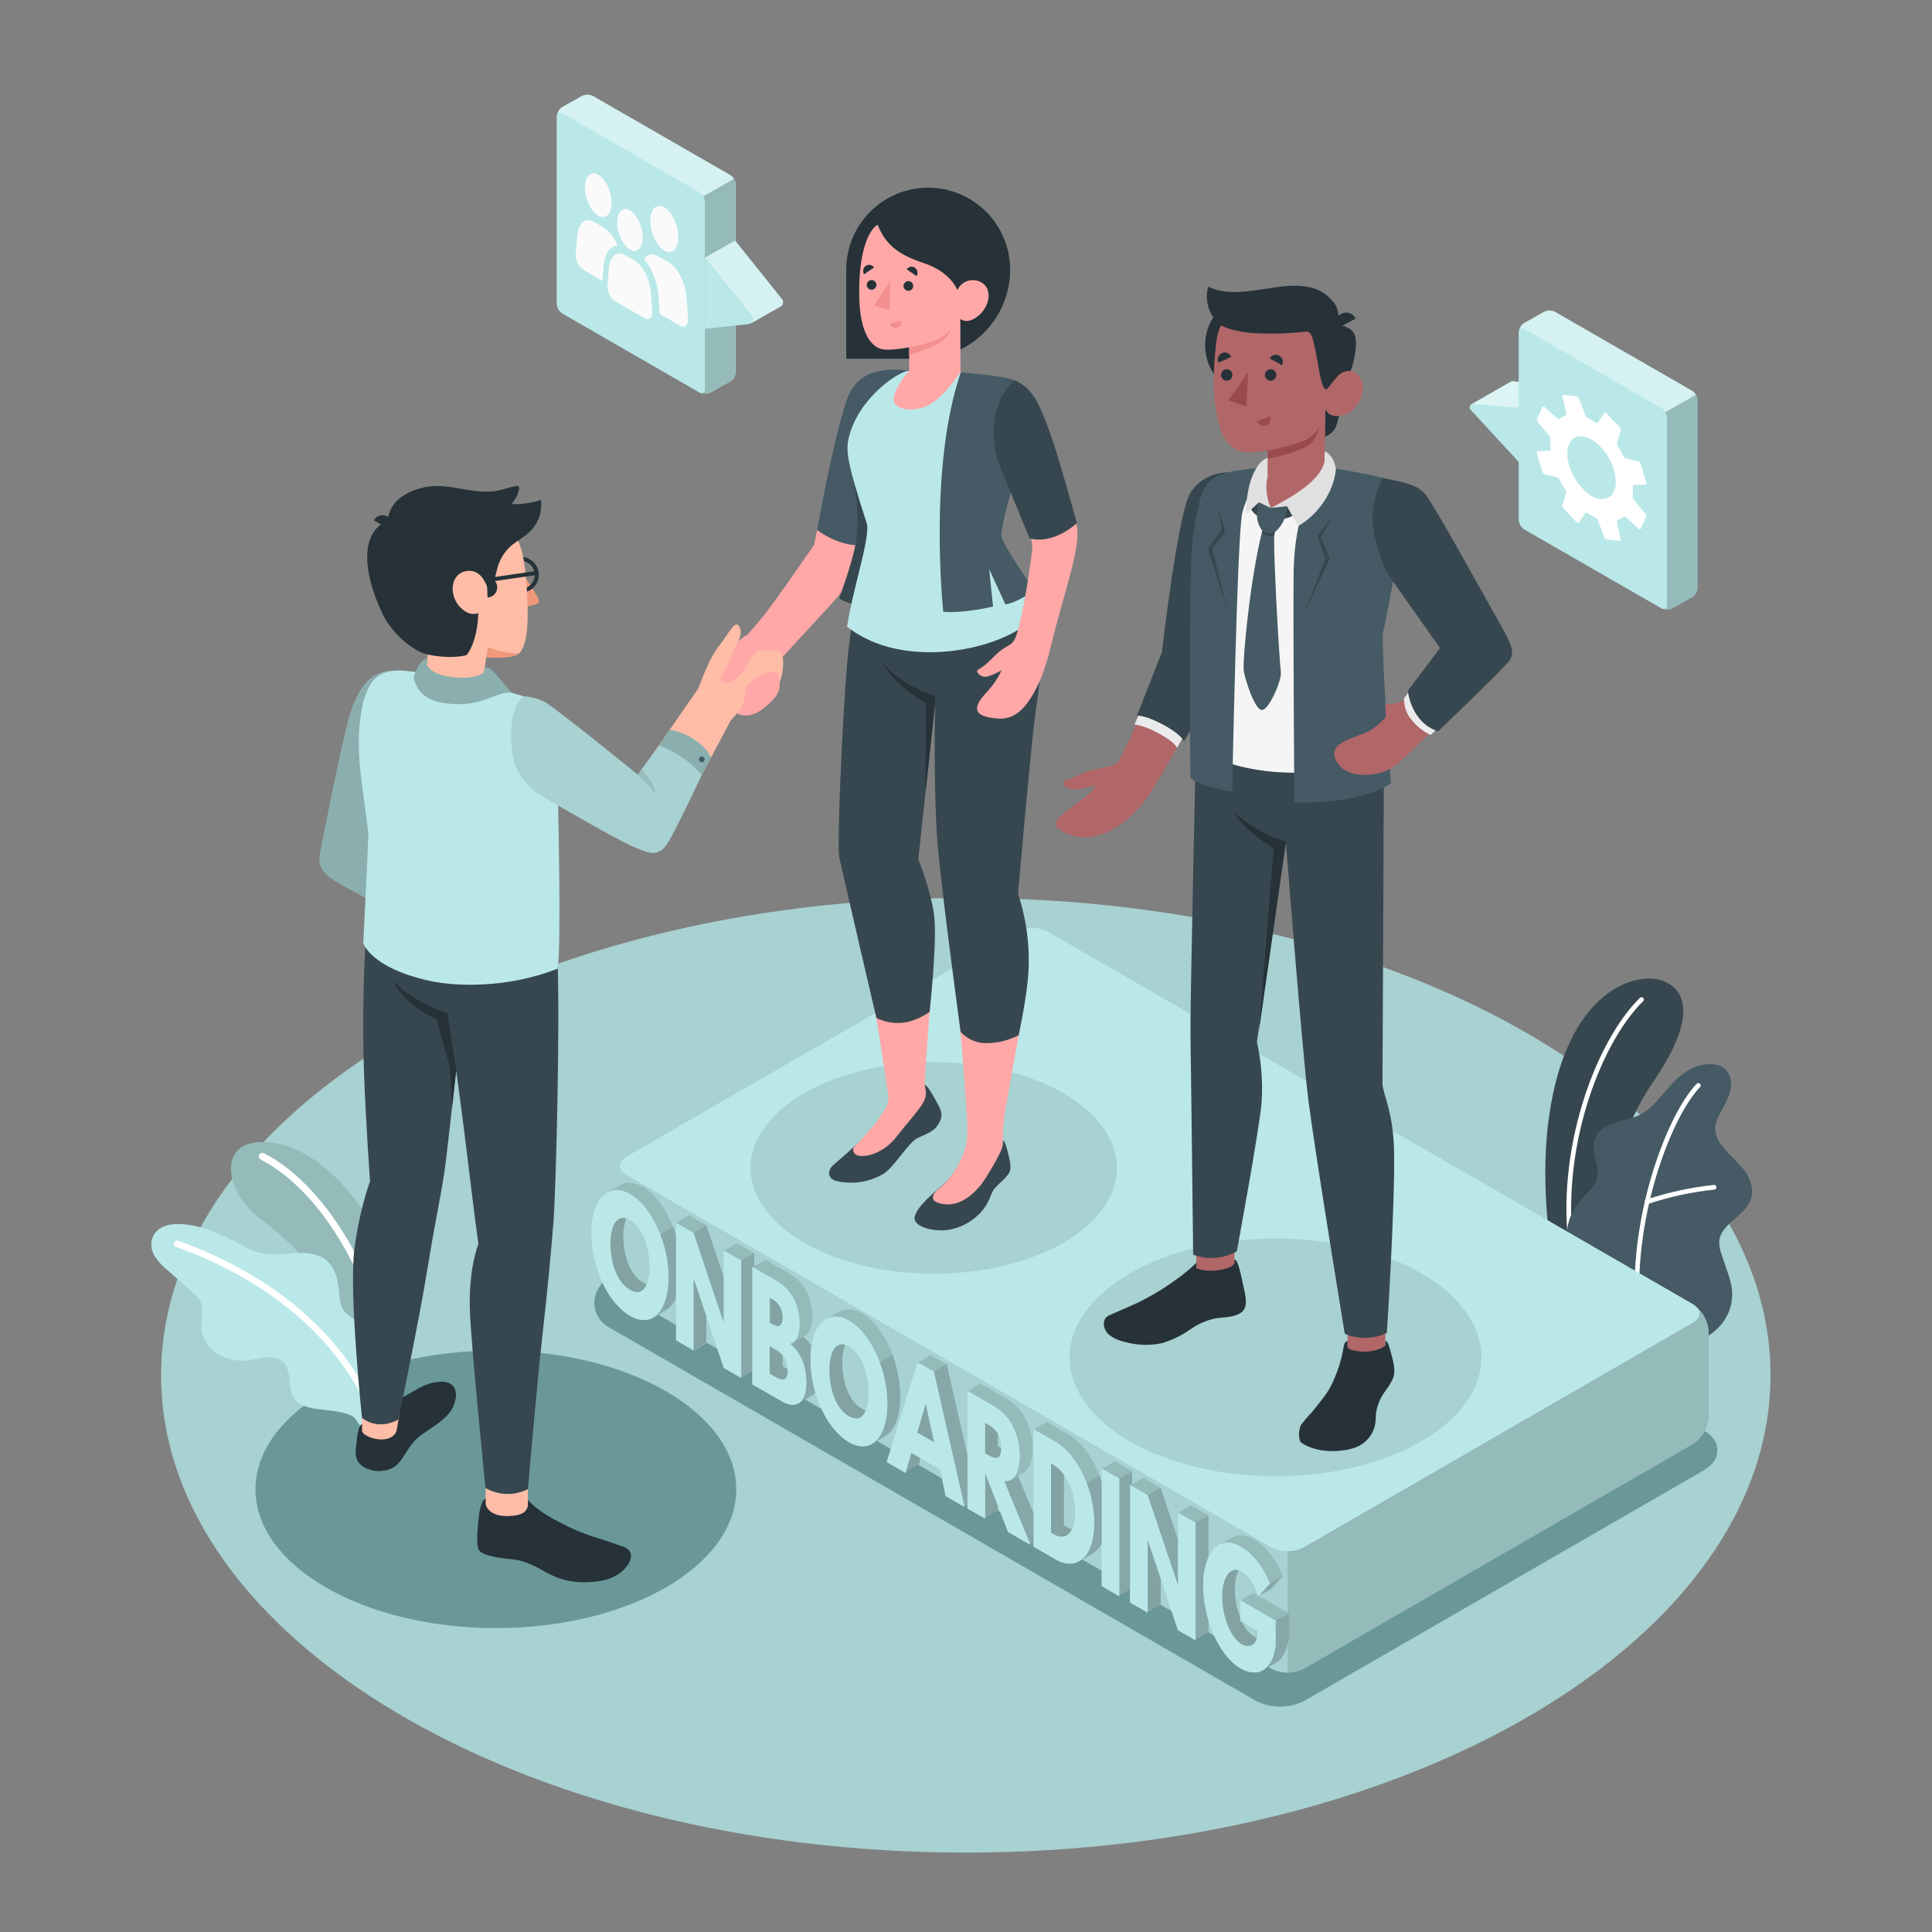 <svg width="698" height="698" viewBox="0 0 698 698" fill="none" xmlns="http://www.w3.org/2000/svg">
<rect x="0" y="0" width="698" height="698" fill="#808080" stroke="none"/>
<path d="M348.93 669.312C509.496 669.312 639.661 592.105 639.661 496.864C639.661 401.624 509.496 324.416 348.93 324.416C188.364 324.416 58.199 401.624 58.199 496.864C58.199 592.105 188.364 669.312 348.93 669.312Z" fill="#A8D1D1"/>
<path d="M179.149 588.205C227.112 588.205 265.994 565.754 265.994 538.06C265.994 510.366 227.112 487.916 179.149 487.916C131.185 487.916 92.303 510.366 92.303 538.06C92.303 565.754 131.185 588.205 179.149 588.205Z" fill="#6A9898"/>
<path d="M462.523 616.557C459.334 616.596 456.19 615.812 453.393 614.282L220.484 479.805C218.762 478.979 217.309 477.682 216.292 476.066C215.275 474.449 214.735 472.578 214.735 470.668C214.735 468.758 215.275 466.887 216.292 465.271C217.309 463.654 218.762 462.358 220.484 461.532L361.02 380.396C363.83 378.893 366.969 378.107 370.156 378.107C373.344 378.107 376.482 378.893 379.293 380.396L612.202 514.859C615.859 516.967 620.452 518.977 620.452 524.003C620.452 529.028 615.859 530.983 612.202 533.132L471.667 614.24C468.868 615.785 465.719 616.583 462.523 616.557Z" fill="#6A9898"/>
<path d="M578.628 467.492L561.415 457.567C561.415 457.567 555.831 430.708 559.6 403.765C565.924 357.851 590.857 350.982 600.378 354.235C609.898 357.488 612.704 368.544 597.013 391.243C587.716 404.631 576.436 432.509 578.628 467.492Z" fill="#37474F"/>
<path d="M567.809 452.485H567.921C568.143 452.451 568.343 452.331 568.479 452.151C568.615 451.971 568.675 451.746 568.647 451.522C563.635 416.176 577.721 377.381 593.649 361.704C593.727 361.626 593.789 361.533 593.831 361.432C593.874 361.33 593.895 361.221 593.895 361.11C593.895 361 593.874 360.891 593.831 360.789C593.789 360.687 593.727 360.595 593.649 360.517C593.572 360.437 593.48 360.374 593.378 360.33C593.276 360.287 593.166 360.265 593.056 360.265C592.945 360.265 592.835 360.287 592.733 360.33C592.631 360.374 592.539 360.437 592.462 360.517C576.241 376.473 561.876 415.91 566.957 451.774C566.988 451.976 567.092 452.16 567.248 452.291C567.405 452.422 567.605 452.491 567.809 452.485Z" fill="white"/>
<path d="M610.527 485.808C612.453 486.771 617.507 482.388 618.903 481.327C621.345 479.473 623.268 477.021 624.487 474.207C625.836 471.016 626.163 467.485 625.422 464.1C625.029 462.312 624.511 460.553 623.872 458.837L622.155 453.7C621.457 452.068 621.106 450.309 621.122 448.535C621.373 444.961 624.389 442.323 627.125 440.033C630.154 437.492 633.281 434.198 633.03 429.94C632.638 426.653 631.165 423.588 628.842 421.229C626.678 418.758 624.138 416.608 622.141 413.984C620.598 412.16 619.717 409.867 619.642 407.478C619.767 406.014 620.185 404.59 620.871 403.29C622.267 400.498 624.068 397.79 624.947 394.761C625.827 391.732 625.478 388.018 623.049 386.008C621.038 384.361 618.191 384.277 615.622 384.612C613.212 385.046 610.926 385.999 608.921 387.404C602.374 391.522 598.94 399.745 591.918 403.011C589.21 404.282 586.194 404.686 583.346 405.608C580.499 406.529 577.637 408.149 576.436 410.899C573.826 416.915 579.996 422.653 575.627 428.502C574.231 430.317 572.513 431.783 571.076 433.514C567.013 438.428 565.212 443.579 566.357 451.55C566.75 454.422 567.765 457.173 569.329 459.613C570.894 462.053 572.971 464.122 575.417 465.678C575.417 465.678 610.233 485.64 610.527 485.808Z" fill="#455A64"/>
<path d="M591.904 476.148C592.128 476.126 592.334 476.018 592.478 475.845C592.621 475.673 592.691 475.45 592.672 475.226C589.489 441.876 603.267 404.128 614.156 392.793C614.243 392.714 614.313 392.618 614.362 392.512C614.41 392.405 614.436 392.289 614.438 392.172C614.439 392.055 614.417 391.939 614.371 391.831C614.326 391.722 614.259 391.625 614.174 391.544C614.089 391.463 613.989 391.4 613.879 391.36C613.769 391.32 613.651 391.303 613.534 391.31C613.417 391.317 613.303 391.348 613.199 391.402C613.094 391.455 613.002 391.529 612.928 391.62C601.83 403.179 587.8 441.555 590.997 475.38C591.005 475.49 591.036 475.597 591.086 475.696C591.137 475.794 591.206 475.881 591.29 475.953C591.375 476.024 591.472 476.078 591.578 476.111C591.683 476.145 591.794 476.157 591.904 476.148Z" fill="white"/>
<path d="M595.073 434.994H595.324C603.129 432.39 611.194 430.644 619.377 429.787C619.598 429.762 619.801 429.652 619.942 429.479C620.083 429.307 620.151 429.087 620.131 428.865C620.124 428.754 620.095 428.646 620.045 428.547C619.995 428.448 619.926 428.36 619.841 428.288C619.756 428.216 619.658 428.162 619.552 428.13C619.446 428.097 619.334 428.086 619.224 428.097C610.894 428.974 602.684 430.753 594.738 433.402C594.53 433.483 594.362 433.643 594.271 433.847C594.179 434.05 594.172 434.282 594.249 434.491C594.316 434.651 594.432 434.785 594.58 434.876C594.728 434.966 594.9 435.007 595.073 434.994Z" fill="white"/>
<path d="M134.156 514.203L145.058 510.28C146.318 497.182 146.07 483.982 144.318 470.941C139.893 441.653 118.66 416.734 100.512 413.216C77.115 408.721 80.689 430.457 93.853 440.159C114.849 455.64 130.931 478.828 134.156 514.203Z" fill="#BAE8E8"/>
<g opacity="0.2">
<path d="M134.156 514.203L145.058 510.28C146.318 497.182 146.07 483.982 144.318 470.941C139.893 441.653 118.66 416.734 100.512 413.216C77.115 408.721 80.689 430.457 93.853 440.159C114.849 455.64 130.931 478.828 134.156 514.203Z" fill="black"/>
</g>
<path d="M139.502 512.849H139.377C139.212 512.814 139.056 512.747 138.917 512.651C138.779 512.556 138.661 512.434 138.57 512.292C138.479 512.15 138.417 511.992 138.388 511.827C138.359 511.661 138.363 511.491 138.399 511.327C144.249 484.524 123.462 433.947 94.202 418.94C93.898 418.784 93.669 418.514 93.564 418.19C93.46 417.865 93.488 417.512 93.644 417.209C93.799 416.905 94.069 416.676 94.394 416.571C94.718 416.466 95.071 416.495 95.375 416.65C125.528 432.118 146.929 484.258 140.898 511.871C140.825 512.177 140.643 512.445 140.386 512.625C140.128 512.805 139.814 512.884 139.502 512.849Z" fill="white"/>
<path d="M141.122 511.69C141.652 508.521 141.973 503.858 142.071 502.714C142.434 498.667 141.959 494.59 140.675 490.736C138.978 485.638 135.582 481.277 131.056 478.381C128.6 476.86 125.71 475.729 124.076 473.3C122.68 471.206 122.68 468.581 122.443 466.11C122.066 462.062 120.922 457.734 117.767 455.222C114.612 452.709 110.242 452.43 106.222 452.793C100.428 453.239 95.054 453.868 89.679 451.076C85.433 448.676 81.041 446.545 76.529 444.696C70.819 442.546 57.962 439.349 55.016 447.376C54.678 448.488 54.592 449.661 54.763 450.81C54.935 451.96 55.36 453.056 56.008 454.021C57.314 455.94 58.905 457.648 60.726 459.089L69.535 466.864C70.589 467.682 71.492 468.679 72.201 469.81C73.876 472.853 72.522 476.622 72.815 480.084C73.018 481.849 73.603 483.549 74.529 485.065C75.454 486.582 76.699 487.878 78.176 488.865C81.14 490.832 84.661 491.787 88.213 491.587C92.932 491.406 100.777 488 103.458 493.654C104.212 495.568 104.627 497.599 104.686 499.656C104.749 501.722 105.366 503.733 106.473 505.478C108.288 507.879 111.526 508.647 114.514 509.037C118.702 509.596 123.002 509.749 126.882 511.397C128.474 512.067 129.437 514.189 130.345 515.585C133.29 514.552 136.557 513.463 141.122 511.69Z" fill="#BAE8E8"/>
<path d="M135.97 514.649C135.752 514.628 135.543 514.546 135.368 514.413C135.193 514.28 135.058 514.101 134.979 513.896C124.314 485.71 98.948 463.179 63.56 450.447C63.273 450.337 63.041 450.12 62.913 449.84C62.785 449.561 62.772 449.243 62.877 448.954C62.981 448.666 63.194 448.429 63.471 448.296C63.747 448.163 64.065 448.143 64.356 448.242C100.4 461.21 126.254 484.231 137.171 513.072C137.276 513.363 137.263 513.683 137.135 513.965C137.008 514.246 136.775 514.467 136.487 514.58C136.321 514.635 136.145 514.659 135.97 514.649Z" fill="white"/>
<path d="M459.41 602.918L226.501 468.442C224.814 467.342 223.41 465.86 222.403 464.116C221.397 462.372 220.816 460.415 220.708 458.405V427.874C220.816 425.863 221.397 423.906 222.403 422.162C223.41 420.418 224.814 418.936 226.501 417.837L367.036 336.701C368.83 335.786 370.816 335.308 372.83 335.308C374.844 335.308 376.829 335.786 378.623 336.701L611.532 471.164C613.219 472.263 614.623 473.745 615.629 475.489C616.636 477.233 617.217 479.19 617.325 481.201V511.732C617.217 513.743 616.636 515.699 615.629 517.444C614.623 519.188 613.219 520.67 611.532 521.769L470.996 602.918C469.201 603.827 467.216 604.301 465.203 604.301C463.19 604.301 461.206 603.827 459.41 602.918Z" fill="#BAE8E8"/>
<path opacity="0.2" d="M617.325 481.201V511.746C617.216 513.754 616.634 515.709 615.628 517.45C614.621 519.192 613.218 520.672 611.532 521.769L470.996 602.905C469.217 603.859 467.222 604.339 465.203 604.301V560.382C467.221 560.416 469.215 559.936 470.996 558.986L611.532 477.851C614.533 476.12 614.729 473.398 612.118 471.541C613.644 472.669 614.901 474.119 615.801 475.789C616.702 477.459 617.222 479.307 617.325 481.201Z" fill="black"/>
<path opacity="0.1" d="M465.203 560.382V604.3C463.184 604.341 461.189 603.86 459.41 602.904L226.501 468.442C224.813 467.346 223.409 465.867 222.402 464.125C221.395 462.383 220.815 460.428 220.708 458.418V427.86C220.816 425.969 221.338 424.125 222.238 422.458C223.138 420.791 224.393 419.342 225.915 418.214C223.318 420.07 223.528 422.793 226.501 424.524L459.424 559C461.202 559.943 463.191 560.418 465.203 560.382Z" fill="black"/>
<path d="M611.532 477.851L470.996 559C469.201 559.909 467.216 560.383 465.203 560.383C463.19 560.383 461.206 559.909 459.41 559L226.501 424.524C223.304 422.681 223.304 419.679 226.501 417.837L367.036 336.701C368.83 335.786 370.816 335.308 372.83 335.308C374.844 335.308 376.829 335.786 378.623 336.701L611.532 471.164C614.729 473.007 614.729 476.036 611.532 477.851Z" fill="#BAE8E8"/>
<path d="M311.406 474.403C308.349 472.63 305.501 472.56 303.183 473.914C302.402 474.361 299.149 476.204 298.311 476.706C295.785 478.27 293.928 481.564 293.202 486.255C292.375 484.99 291.379 483.844 290.242 482.848L291.08 482.374C292.755 481.397 293.551 478.94 293.551 475.631C293.551 467.562 289.81 462.676 285.063 459.94L276.52 455.096L272.513 457.399V452.779L266.231 449.163L261.541 451.871V461.643L255.217 442.769L248.935 439.154L244.3 441.806V446.385C241.899 438.498 237.46 431.671 232.364 428.726C231.19 427.917 229.82 427.439 228.398 427.343C226.975 427.247 225.553 427.537 224.281 428.181L224.1 428.279L219.507 430.917C217.12 432.09 213.77 436.32 213.77 445.408C213.77 457.79 219.521 470.717 227.73 475.422C230.898 477.251 233.732 477.348 236.008 476.022C236.79 475.561 239.833 473.802 240.587 473.384C242.279 472.356 243.599 470.815 244.356 468.986V484.258L250.638 487.874L255.328 485.166V475.394L261.541 494.184L267.823 497.8L271.829 495.496V500.117L282.285 506.148C284.854 507.641 286.934 507.865 288.442 507.013C289.265 506.567 292.434 504.71 293.216 504.221C293.772 503.91 294.249 503.475 294.612 502.951C296.887 510.922 301.285 517.832 306.771 521.015C309.828 522.774 312.578 522.914 314.812 521.741C315.692 521.28 318.86 519.382 319.614 518.949C323.118 517.037 325.324 511.815 325.324 504.263C325.268 491.964 319.056 478.828 311.406 474.403ZM233.69 463.933C233.205 463.783 232.737 463.582 232.294 463.332C227.157 460.359 225.189 452.904 225.189 446.58C225.127 444.392 225.488 442.211 226.25 440.159C226.739 440.293 227.208 440.49 227.646 440.745C232.518 443.537 234.724 451.159 234.724 457.497C234.775 459.687 234.425 461.869 233.69 463.933ZM282.802 493.612V489.619C283.968 491.053 284.617 492.838 284.644 494.687L282.802 493.612ZM312.788 509.61C312.3 509.461 311.831 509.255 311.392 508.996C306.255 506.036 304.286 498.567 304.286 492.244C304.225 490.055 304.585 487.875 305.347 485.822C305.831 485.969 306.299 486.165 306.743 486.408C311.629 489.2 313.821 496.822 313.821 503.16C313.873 505.355 313.522 507.541 312.788 509.61Z" fill="#BAE8E8"/>
<path d="M454.747 576.548L459.326 573.951L463.472 569.428C461.071 563.565 457.706 558.833 452.862 556.041C449.973 554.38 447.376 554.254 445.254 555.371C444.375 555.845 441.066 557.758 440.284 558.232C438.663 559.287 437.401 560.812 436.669 562.602V547.469L430.387 543.84L425.696 546.548V556.32L419.33 537.46L413.048 533.844L409.028 536.176V531.541L402.76 527.925L398.069 530.62V535.492C395.626 527.772 391.089 521.211 386.092 518.293L378.107 513.686L373.43 516.394V547.023L367.706 533.146L369.94 531.876C371.88 530.787 373.067 527.967 373.067 523.36C373.067 514.984 369.186 508.521 364.077 505.575L354.235 499.894L349.53 502.56V525.762L342.02 492.788L336.213 489.438L331.522 492.146L320.354 528.149L327.097 532.044L331.787 529.335L332.527 526.683L339.619 530.787L341.657 540.433L348.4 544.328L349.475 543.714V544.957L355.757 548.572L360.447 545.864V543.868L364.161 553.43L372.146 558.037L373.388 557.325V558.721L381.359 563.342C384.486 565.143 387.404 565.31 389.735 564.026L394.593 561.234C396.091 560.287 397.28 558.924 398.014 557.311V573.002L404.282 576.618L408.288 574.314V578.935L414.57 582.565L419.261 579.857V570.085L425.585 588.944L431.867 592.574L436.557 589.866V585.357C438.902 593.105 443.16 599.861 448.06 602.695C450.852 604.314 453.798 604.761 456.157 603.421C456.953 602.974 459.954 601.187 460.708 600.783C462.955 599.596 464.728 596.846 465.468 592.002V582.802L454.747 576.548ZM361.215 522.718L360.489 522.285V517.916C361.363 519.458 361.793 521.212 361.732 522.983V523.109L361.215 522.718ZM384.389 532.686C387.127 536.696 388.587 541.441 388.577 546.297C388.635 548.385 388.24 550.462 387.418 552.383C386.711 552.237 386.032 551.978 385.408 551.615L384.444 551.043L384.389 532.686ZM454.454 589.266C454.465 590.098 454.371 590.928 454.175 591.736C453.825 591.618 453.488 591.464 453.169 591.276C451.272 589.97 449.781 588.156 448.87 586.041L454.454 589.266ZM452.807 575.431L448.116 578.181V584.366C446.843 581.132 446.18 577.691 446.162 574.217C446.083 571.823 446.526 569.442 447.46 567.237C447.813 567.348 448.154 567.493 448.479 567.669C450.88 569.065 452.96 571.718 454.552 576.45L452.807 575.431Z" fill="#BAE8E8"/>
<path opacity="0.2" d="M306.715 477.111C314.365 481.522 320.577 494.673 320.577 507.055C320.577 514.607 318.372 519.829 314.854 521.741C315.845 521.211 318.832 519.438 319.558 519.033C323.062 517.12 325.268 511.899 325.268 504.347C325.268 491.964 319.056 478.814 311.406 474.403C308.348 472.63 305.501 472.56 303.183 473.914C302.402 474.361 299.149 476.204 298.311 476.706C300.629 475.268 303.56 475.282 306.715 477.111Z" fill="black"/>
<path opacity="0.3" d="M282.802 493.612V489.619C282.002 488.735 281.058 487.994 280.01 487.427L278.041 486.297V496.32L280.01 497.451C282.983 499.168 284.616 498.721 284.616 495.385C284.616 495.133 284.616 494.91 284.616 494.673L282.802 493.612Z" fill="black"/>
<path opacity="0.2" d="M261.485 478.074L261.541 478.116V461.587L255.217 442.727L248.935 439.112L244.258 441.82L250.526 445.436L261.485 478.074Z" fill="black"/>
<path opacity="0.1" d="M250.526 445.436L255.217 442.727L261.541 461.587V478.116L250.526 445.436Z" fill="black"/>
<path opacity="0.3" d="M282.788 475.827C282.805 474.422 282.419 473.042 281.677 471.85C280.935 470.658 279.867 469.703 278.6 469.098L278.097 468.819V477.962L278.6 478.256C281.308 479.819 282.788 479.372 282.788 475.827Z" fill="black"/>
<path opacity="0.2" d="M293.16 486.283C292.346 485.012 291.354 483.865 290.214 482.876L291.08 482.374C292.727 481.397 293.523 478.954 293.523 475.659C293.523 467.59 289.782 462.704 285.035 459.968L276.52 455.096L272.513 457.399V452.779L266.231 449.163L261.541 451.871L267.823 455.487V497.897L271.829 495.594V457.734L280.373 462.676C285.119 465.468 288.86 470.285 288.86 478.367C288.86 482.262 287.757 484.97 285.412 485.473C288.86 488.391 291.289 492.718 291.289 499.559C291.289 503.439 290.27 506.05 288.4 507.069C289.223 506.622 292.392 504.766 293.174 504.277C293.73 503.965 294.207 503.531 294.57 503.007C293.447 499.117 292.869 495.091 292.853 491.043C292.835 489.451 292.937 487.859 293.16 486.283Z" fill="black"/>
<path opacity="0.3" d="M311.406 508.996C306.268 506.036 304.3 498.567 304.3 492.244C304.239 490.055 304.599 487.875 305.361 485.822C305.57 485.892 305.78 485.962 306.003 486.059C301.662 484.147 299.609 488.963 299.609 494.952C299.609 501.276 301.578 508.744 306.715 511.704C309.772 513.463 311.727 512.248 312.788 509.61C312.305 509.46 311.841 509.254 311.406 508.996Z" fill="black"/>
<path opacity="0.2" d="M232.308 428.726C229.307 426.995 226.529 426.897 224.239 428.153L223.974 428.307L219.493 430.875C220.258 430.448 221.096 430.169 221.964 430.052C223.96 429.877 225.958 430.368 227.646 431.448C235.282 435.873 241.494 449.009 241.494 461.406C241.494 468.888 239.316 474.082 235.91 476.036C236.692 475.575 239.721 473.816 240.475 473.398C242.171 472.371 243.497 470.831 244.258 469V446.371C241.843 438.484 237.39 431.657 232.308 428.726Z" fill="black"/>
<path opacity="0.3" d="M225.203 446.58C225.141 444.392 225.502 442.211 226.264 440.159C226.477 440.221 226.687 440.295 226.892 440.382C222.55 438.484 220.512 443.286 220.512 449.289C220.512 455.613 222.481 463.067 227.618 466.041C230.661 467.8 232.615 466.571 233.69 463.933C233.205 463.783 232.737 463.582 232.294 463.332C227.171 460.359 225.203 452.904 225.203 446.58Z" fill="black"/>
<path opacity="0.2" d="M367.72 533.146L369.94 531.876C371.88 530.787 373.067 527.967 373.067 523.36C373.067 514.984 369.186 508.521 364.077 505.575L354.235 499.894L349.53 502.56L359.386 508.242C364.482 511.187 368.363 517.693 368.363 526.027C368.363 532.393 366.087 535.352 362.779 535.045L372.257 558.051L373.5 557.339V546.981L367.72 533.146Z" fill="black"/>
<path opacity="0.3" d="M447.474 567.265L447.934 567.432C444.333 565.883 441.485 569.931 441.485 576.925C441.485 583.919 444.626 591.792 448.465 594.026C450.922 595.422 453.351 594.85 454.161 591.778C453.811 591.66 453.474 591.505 453.156 591.318C451.258 590.012 449.768 588.198 448.856 586.083L448.102 585.636V584.366C446.829 581.132 446.166 577.691 446.148 574.217C446.082 571.831 446.534 569.459 447.474 567.265Z" fill="black"/>
<path opacity="0.2" d="M386.106 518.293L378.121 513.686L373.444 516.394L381.415 521.001C388.967 525.357 395.305 537.865 395.305 550.205C395.305 557.772 392.946 562.63 389.386 564.291L389.805 564.11L394.663 561.318C396.161 560.371 397.349 559.007 398.083 557.395V535.492C395.64 527.772 391.145 521.211 386.106 518.293Z" fill="black"/>
<path opacity="0.3" d="M384.403 551.085V532.728C383.425 531.311 382.16 530.117 380.689 529.224L379.712 528.665V553.793L380.689 554.352C383.677 556.083 386.05 555.175 387.376 552.425C386.669 552.279 385.99 552.02 385.366 551.657L384.403 551.085Z" fill="black"/>
<path opacity="0.3" d="M355.812 548.628L360.503 545.92V543.923L355.812 531.876V548.628Z" fill="black"/>
<path opacity="0.2" d="M414.64 540.182L425.585 572.835L425.654 572.877V556.348L419.33 537.474L413.048 533.858L409.042 536.176V531.541L402.774 527.925L398.083 530.634L404.351 534.249V576.66L408.358 574.356V536.567L414.64 540.182Z" fill="black"/>
<path opacity="0.3" d="M329.191 524.784L327.153 532.085L331.843 529.391L332.583 526.739L329.191 524.784Z" fill="black"/>
<path opacity="0.3" d="M334.398 506.971L331.327 517.539L337.539 521.127L334.468 507.013L334.398 506.971Z" fill="black"/>
<path opacity="0.3" d="M414.64 556.278V582.593V582.607L419.33 579.898V570.098L414.71 556.32L414.64 556.278Z" fill="black"/>
<path opacity="0.2" d="M436.627 562.588V547.469L430.345 543.84L425.654 546.548L431.936 550.178V592.588L436.627 589.88V585.371C435.389 581.363 434.745 577.196 434.714 573.002C434.602 569.434 435.254 565.883 436.627 562.588Z" fill="black"/>
<path opacity="0.2" d="M342.034 492.858L336.213 489.493L331.536 492.202L337.343 495.552L348.456 544.384L349.53 543.77V525.803L342.034 492.858Z" fill="black"/>
<path opacity="0.3" d="M360.503 522.327V517.916C359.506 516.429 358.14 515.226 356.538 514.426L355.812 514.007V525.175L356.538 525.594C358.884 526.99 361.69 528.386 361.745 523.179L361.229 522.9L360.503 522.327Z" fill="black"/>
<path opacity="0.2" d="M454.747 576.548L459.326 573.951L463.472 569.428C461.071 563.565 457.707 558.833 452.862 556.041C449.973 554.38 447.376 554.254 445.254 555.371C444.458 555.803 441.666 557.423 440.564 558.065C442.7 556.948 445.282 557.088 448.172 558.749C453.016 561.541 456.38 566.273 458.781 572.123L454.677 576.702C454.648 576.629 454.624 576.554 454.607 576.478L452.862 575.473L448.116 578.181L460.834 585.524V594.696C460.108 599.498 458.349 602.248 456.129 603.449H456.213C457.008 603.002 460.01 601.215 460.764 600.81C463.011 599.624 464.784 596.874 465.524 592.03V582.83L454.747 576.548Z" fill="black"/>
<path opacity="0.1" d="M244.3 468.958V446.371C243.993 445.338 243.63 444.319 243.253 443.328L238.562 446.008C240.478 450.904 241.486 456.107 241.536 461.364C241.536 468.847 239.358 474.04 235.952 475.994C236.734 475.533 239.777 473.774 240.531 473.356C242.223 472.328 243.543 470.787 244.3 468.958Z" fill="black"/>
<path opacity="0.1" d="M267.823 455.417L272.513 452.709V457.33L271.829 457.734V495.51L267.823 497.828V455.417Z" fill="black"/>
<path opacity="0.1" d="M337.343 495.552L342.034 492.858L349.53 525.803V543.77L348.456 544.384L337.343 495.552Z" fill="black"/>
<path opacity="0.1" d="M367.72 533.146L365.333 534.542C364.563 535.047 363.632 535.246 362.723 535.101L372.202 558.107L373.444 557.395V547.037L367.72 533.146Z" fill="black"/>
<path opacity="0.1" d="M409.042 531.541L404.351 534.249V576.66L408.358 574.356V536.567L409.042 536.176V531.541Z" fill="black"/>
<path opacity="0.1" d="M414.64 540.182L419.33 537.474L425.654 556.348V572.877L414.64 540.182Z" fill="black"/>
<path opacity="0.1" d="M458.74 572.123L463.43 569.414L459.326 573.993L454.635 576.702L458.74 572.123Z" fill="black"/>
<path opacity="0.1" d="M460.848 594.696C460.122 599.498 458.363 602.248 456.143 603.449H456.227C457.022 603.002 460.024 601.215 460.778 600.81C463.025 599.624 464.798 596.874 465.538 592.03V582.83L460.848 585.538V594.696Z" fill="black"/>
<path opacity="0.1" d="M395.305 550.205C395.305 557.772 392.946 562.63 389.386 564.291L389.805 564.11L394.663 561.318C396.161 560.371 397.349 559.007 398.083 557.395V535.492C397.818 534.668 397.539 533.858 397.232 533.077L392.541 535.771C394.328 540.376 395.265 545.266 395.305 550.205Z" fill="black"/>
<path opacity="0.1" d="M325.268 504.347C325.208 499.294 324.263 494.29 322.476 489.563L317.785 492.271C319.572 496.999 320.517 502.002 320.577 507.055C320.577 514.607 318.372 519.829 314.854 521.741C315.845 521.211 318.832 519.438 319.558 519.033C323.062 517.12 325.268 511.899 325.268 504.347Z" fill="black"/>
<path opacity="0.1" d="M291.289 499.559C291.289 503.439 290.27 506.05 288.4 507.069C289.223 506.622 292.392 504.766 293.174 504.277C293.73 503.965 294.207 503.531 294.57 503.007C293.447 499.117 292.869 495.091 292.853 491.043C292.849 489.45 292.965 487.858 293.202 486.283C292.388 485.012 291.396 483.865 290.256 482.876L286.473 485.068H286.334C286.273 485.109 286.207 485.142 286.138 485.166C285.915 485.286 285.675 485.371 285.426 485.417C288.86 488.391 291.289 492.788 291.289 499.559Z" fill="black"/>
<path opacity="0.3" d="M250.526 461.532V487.846L255.217 485.138V475.352L250.596 461.559L250.526 461.532Z" fill="black"/>
<path opacity="0.1" d="M431.936 550.178V592.588L436.627 589.88V585.371C435.389 581.363 434.745 577.196 434.714 573.002C434.604 569.439 435.256 565.893 436.627 562.602V547.469L431.936 550.178Z" fill="black"/>
<path d="M227.618 431.434C235.268 435.859 241.48 448.995 241.48 461.392C241.48 473.788 235.533 479.959 227.618 475.352C219.479 470.647 213.658 457.72 213.658 445.338C213.658 432.955 220.038 427.064 227.618 431.434ZM227.618 466.041C232.629 468.93 234.696 463.807 234.696 457.483C234.696 451.159 232.49 443.523 227.618 440.731C222.746 437.939 220.512 442.951 220.512 449.275C220.512 455.599 222.481 463.067 227.618 466.041Z" fill="#BAE8E8"/>
<path d="M250.526 487.846L244.244 484.231V441.806L250.526 445.436L261.471 478.074V451.801L267.753 455.417V497.828L261.471 494.212L250.526 461.559V487.846Z" fill="#BAE8E8"/>
<path d="M280.373 462.676C285.119 465.468 288.86 470.284 288.86 478.367C288.86 482.262 287.757 484.97 285.412 485.473C288.86 488.391 291.289 492.718 291.289 499.559C291.289 506.399 287.995 509.484 282.285 506.176L271.829 500.145V457.734L280.373 462.676ZM278.614 478.256C281.308 479.819 282.802 479.372 282.802 475.827C282.819 474.422 282.433 473.042 281.691 471.85C280.949 470.658 279.881 469.703 278.614 469.098L278.111 468.819V477.962L278.614 478.256ZM280.01 497.451C282.983 499.168 284.616 498.721 284.616 495.385C284.708 493.753 284.321 492.131 283.503 490.717C282.684 489.304 281.47 488.16 280.01 487.427L278.041 486.297V496.32L280.01 497.451Z" fill="#BAE8E8"/>
<path d="M306.715 477.111C314.365 481.522 320.577 494.673 320.577 507.055C320.577 519.438 314.63 525.636 306.715 521.015C298.576 516.325 292.839 503.384 292.839 491.001C292.839 478.619 299.149 472.727 306.715 477.111ZM306.715 511.704C311.727 514.593 313.793 509.47 313.793 503.146C313.793 496.822 311.601 489.186 306.715 486.394C301.829 483.602 299.609 488.614 299.609 494.938C299.609 501.262 301.536 508.744 306.715 511.704Z" fill="#BAE8E8"/>
<path d="M348.456 544.44L341.713 540.545L339.675 530.899L329.191 524.84L327.153 532.155L320.41 528.26L331.578 492.258L337.385 495.608L348.456 544.44ZM334.496 507.069H334.426L331.355 517.637L337.567 521.225L334.496 507.069Z" fill="#BAE8E8"/>
<path d="M359.386 508.284C364.482 511.229 368.363 517.735 368.363 526.069C368.363 532.434 366.087 535.394 362.779 535.087L372.257 558.093L364.272 553.486L355.896 531.876V548.628L349.614 545.012V502.56L359.386 508.284ZM356.594 525.454C358.967 526.85 361.801 528.246 361.801 522.914C361.801 517.581 359.009 515.724 356.594 514.356L355.868 513.937V525.105L356.594 525.454Z" fill="#BAE8E8"/>
<path d="M381.415 521.001C388.967 525.357 395.305 537.865 395.305 550.205C395.305 562.546 388.995 567.795 381.415 563.412L373.444 558.805V516.394L381.415 521.001ZM380.689 554.352C385.324 557.032 388.493 553.416 388.535 546.339C388.577 539.261 385.296 531.876 380.689 529.224L379.712 528.665V553.793L380.689 554.352Z" fill="#BAE8E8"/>
<path d="M404.351 576.66L398.083 573.044V530.62L404.351 534.249V576.66Z" fill="#BAE8E8"/>
<path d="M414.612 582.607L408.33 578.977V536.567L414.612 540.252L425.557 572.904H425.626V546.548L431.908 550.178V592.588L425.626 588.958L414.682 556.32H414.612V582.607Z" fill="#BAE8E8"/>
<path d="M460.848 594.696C459.34 604.58 453.532 605.864 448.13 602.681C440.717 598.395 434.714 585.105 434.714 572.974C434.714 560.843 440.382 554.254 448.13 558.721C452.974 561.513 456.338 566.246 458.74 572.095L454.635 576.674C453.03 571.788 450.936 569.079 448.493 567.669C444.626 565.436 441.513 569.54 441.513 576.897C441.513 584.254 444.654 591.764 448.493 593.998C451.508 595.729 454.468 594.459 454.468 589.266L448.116 585.636V578.181L460.834 585.524L460.848 594.696Z" fill="#BAE8E8"/>
<path opacity="0.1" d="M337.343 460.191C373.904 460.191 403.542 443.079 403.542 421.969C403.542 400.859 373.904 383.746 337.343 383.746C300.783 383.746 271.145 400.859 271.145 421.969C271.145 443.079 300.783 460.191 337.343 460.191Z" fill="black"/>
<path opacity="0.1" d="M460.834 533.356C501.92 533.356 535.226 514.124 535.226 490.401C535.226 466.678 501.92 447.446 460.834 447.446C419.748 447.446 386.441 466.678 386.441 490.401C386.441 514.124 419.748 533.356 460.834 533.356Z" fill="black"/>
<path d="M214.23 34.691L263.844 63.225C264.421 63.601 264.901 64.108 265.246 64.705C265.59 65.302 265.789 65.971 265.826 66.659V134.407C265.789 135.093 265.588 135.759 265.241 136.352C264.894 136.944 264.41 137.445 263.83 137.813L256.752 141.792C256.134 142.098 255.453 142.257 254.763 142.257C254.073 142.257 253.392 142.098 252.774 141.792L203.174 113.23C202.594 112.856 202.112 112.349 201.768 111.752C201.423 111.155 201.225 110.484 201.192 109.795V42.047C201.229 41.363 201.428 40.698 201.772 40.106C202.117 39.514 202.597 39.012 203.174 38.641L210.266 34.663C210.883 34.358 211.563 34.201 212.251 34.206C212.94 34.211 213.617 34.377 214.23 34.691Z" fill="#BAE8E8"/>
<path d="M254.686 140.619V72.871C254.647 72.182 254.444 71.513 254.095 70.918C253.745 70.323 253.259 69.82 252.676 69.451L203.174 40.903C202.071 40.275 201.192 40.791 201.192 42.047V109.795C201.225 110.484 201.423 111.155 201.768 111.752C202.112 112.349 202.594 112.856 203.174 113.23L252.676 141.764C253.807 142.392 254.686 141.889 254.686 140.619Z" fill="#BAE8E8"/>
<path opacity="0.2" d="M252.676 141.764C253.295 142.067 253.976 142.225 254.665 142.225C255.355 142.225 256.035 142.067 256.655 141.764L263.732 137.785C264.312 137.417 264.796 136.916 265.143 136.324C265.49 135.731 265.691 135.065 265.729 134.379V66.645C265.694 65.932 265.478 65.24 265.1 64.635L254.072 70.931C254.432 71.516 254.634 72.184 254.658 72.871V140.619C254.686 141.778 253.877 142.392 252.676 141.764Z" fill="black"/>
<path opacity="0.4" d="M201.219 41.685C201.373 40.693 202.183 40.288 203.174 40.903L252.676 69.451C253.262 69.814 253.743 70.325 254.072 70.931L265.114 64.635C264.772 64.061 264.293 63.581 263.718 63.239L214.23 34.677C213.615 34.367 212.936 34.206 212.248 34.206C211.559 34.206 210.881 34.367 210.266 34.677L203.174 38.655C202.651 38.991 202.206 39.436 201.869 39.958C201.531 40.481 201.31 41.069 201.219 41.685Z" fill="white"/>
<path d="M271.173 116.901C272.415 116.161 281.727 110.912 282.034 110.745C282.261 110.602 282.455 110.411 282.601 110.186C282.747 109.96 282.842 109.706 282.879 109.44C282.916 109.174 282.895 108.903 282.816 108.646C282.738 108.389 282.604 108.152 282.425 107.953L265.589 86.915L254.686 93.099L271.522 114.123C271.695 114.323 271.823 114.557 271.9 114.809C271.976 115.062 271.998 115.328 271.966 115.59C271.933 115.852 271.845 116.104 271.709 116.33C271.572 116.555 271.39 116.75 271.173 116.901Z" fill="#BAE8E8"/>
<path opacity="0.4" d="M271.173 116.901C272.415 116.161 281.727 110.912 282.034 110.745C282.261 110.602 282.455 110.411 282.601 110.186C282.747 109.96 282.842 109.706 282.879 109.44C282.916 109.174 282.895 108.903 282.816 108.646C282.738 108.389 282.604 108.152 282.425 107.953L265.589 86.915L254.686 93.099L271.522 114.123C271.695 114.323 271.823 114.557 271.9 114.809C271.976 115.062 271.998 115.328 271.966 115.59C271.933 115.852 271.845 116.104 271.709 116.33C271.572 116.555 271.39 116.75 271.173 116.901Z" fill="white"/>
<path d="M254.686 93.113L271.522 114.053C271.765 114.293 271.933 114.599 272.006 114.932C272.08 115.266 272.055 115.613 271.936 115.933C271.817 116.253 271.607 116.532 271.333 116.736C271.059 116.94 270.732 117.06 270.391 117.083L254.686 118.786V93.113Z" fill="#BAE8E8"/>
<path d="M222.983 80.396C222.983 76.487 225.049 74.504 227.59 75.97C230.131 77.436 232.183 81.792 232.183 85.742C232.183 89.693 230.131 91.633 227.59 90.168C225.049 88.702 222.983 84.304 222.983 80.396Z" fill="#FAFAFA"/>
<path d="M233.132 115.114L221.964 108.665C221.102 107.97 220.424 107.075 219.988 106.058C219.553 105.041 219.373 103.932 219.465 102.829L219.996 96.799C220.373 92.443 222.913 90.475 225.915 92.206L229.181 94.09C232.183 95.835 234.765 100.721 235.1 105.524L235.631 112.169C235.924 114.598 234.696 115.994 233.132 115.114Z" fill="#FAFAFA"/>
<path d="M234.947 79.809C234.947 75.51 237.208 73.332 240 74.951C242.792 76.571 245.054 81.359 245.054 85.645C245.054 89.93 242.792 92.122 240 90.517C237.208 88.911 234.947 84.109 234.947 79.809Z" fill="#FAFAFA"/>
<path d="M245.822 117.767L238.437 113.495L237.906 106.878C237.516 102.017 235.711 97.378 232.713 93.532C232.982 93.118 233.333 92.764 233.744 92.492C234.155 92.219 234.617 92.034 235.103 91.948C235.588 91.861 236.087 91.876 236.566 91.99C237.046 92.104 237.498 92.315 237.892 92.611L241.508 94.691C244.803 96.603 247.581 101.964 247.999 107.255L248.586 114.542C248.795 117.264 247.497 118.73 245.822 117.767Z" fill="#FAFAFA"/>
<path d="M220.945 73.29C220.945 69.2 218.795 64.649 216.143 63.127C213.49 61.605 211.34 63.658 211.34 67.748C211.34 71.838 213.49 76.375 216.143 77.911C218.795 79.446 220.945 77.38 220.945 73.29Z" fill="#FAFAFA"/>
<path d="M223.067 88.799C220.456 88.911 218.502 91.466 218.125 95.779L217.622 101.475L210.642 97.427C209.728 96.708 209.008 95.772 208.547 94.704C208.086 93.637 207.9 92.471 208.004 91.312L208.562 85.044C208.953 80.479 211.606 78.441 214.733 80.242L218.153 82.224C220.46 83.826 222.185 86.133 223.067 88.799Z" fill="#FAFAFA"/>
<path d="M563.188 158.893V139.167L546.534 137.771C546.292 137.742 546.048 137.791 545.836 137.911C545.194 138.26 531.778 145.98 531.569 146.105C531.413 146.198 531.281 146.325 531.18 146.476C531.08 146.627 531.015 146.798 530.99 146.977C530.964 147.157 530.979 147.339 531.033 147.512C531.088 147.685 531.18 147.843 531.304 147.976L548.949 167.129L563.188 158.893Z" fill="#BAE8E8"/>
<path d="M548.949 167.073L531.304 147.976C531.136 147.797 531.027 147.571 530.991 147.328C530.955 147.085 530.993 146.837 531.1 146.617C531.207 146.396 531.379 146.213 531.592 146.092C531.805 145.971 532.05 145.917 532.295 145.938L548.949 147.334V167.073Z" fill="#BAE8E8"/>
<path d="M563.174 139.167L548.949 147.348L532.295 145.952C532.1 145.935 531.904 145.964 531.722 146.036C533.049 145.254 545.236 138.246 545.836 137.925C546.048 137.805 546.292 137.756 546.534 137.785L563.174 139.167Z" fill="#BAE8E8"/>
<path opacity="0.5" d="M563.174 139.167L548.949 147.348L532.295 145.952C532.1 145.935 531.904 145.964 531.722 146.036C533.049 145.254 545.236 138.246 545.836 137.925C546.048 137.805 546.292 137.756 546.534 137.785L563.174 139.167Z" fill="white"/>
<path d="M561.792 112.657L611.336 141.191C611.911 141.57 612.39 142.078 612.734 142.674C613.078 143.27 613.278 143.938 613.319 144.626V212.373C613.283 213.06 613.084 213.727 612.736 214.32C612.389 214.913 611.904 215.414 611.322 215.78L604.231 219.758C603.615 220.064 602.936 220.224 602.248 220.224C601.56 220.224 600.882 220.064 600.266 219.758L550.722 191.252C550.147 190.877 549.668 190.372 549.323 189.778C548.979 189.184 548.779 188.517 548.74 187.832V120.056C548.778 119.371 548.98 118.704 549.327 118.112C549.674 117.52 550.157 117.018 550.736 116.65L557.828 112.685C558.44 112.371 559.118 112.206 559.807 112.201C560.495 112.196 561.175 112.352 561.792 112.657Z" fill="#BAE8E8"/>
<path d="M602.248 218.6V150.838C602.21 150.154 602.013 149.488 601.671 148.894C601.329 148.3 600.853 147.794 600.28 147.418L550.722 118.869C549.633 118.241 548.74 118.758 548.74 120.014V187.776C548.77 188.471 548.966 189.149 549.311 189.753C549.656 190.358 550.139 190.872 550.722 191.252L600.28 219.744C601.355 220.373 602.248 219.856 602.248 218.6Z" fill="#BAE8E8"/>
<path opacity="0.2" d="M600.28 219.744C600.898 220.044 601.576 220.2 602.262 220.2C602.949 220.2 603.627 220.044 604.245 219.744L611.336 215.766C611.914 215.398 612.395 214.899 612.742 214.31C613.089 213.72 613.292 213.056 613.333 212.373V144.626C613.303 143.906 613.081 143.207 612.69 142.601L601.676 148.897C602.036 149.482 602.238 150.151 602.262 150.838V218.586C602.248 219.744 601.425 220.414 600.28 219.744Z" fill="black"/>
<path opacity="0.4" d="M548.768 119.665C548.921 118.66 549.745 118.269 550.722 118.869L600.28 147.418C600.86 147.789 601.339 148.297 601.676 148.897L612.704 142.601C612.363 142.027 611.883 141.547 611.308 141.205L561.792 112.657C561.176 112.351 560.498 112.192 559.81 112.192C559.122 112.192 558.444 112.351 557.828 112.657L550.736 116.636C550.212 116.973 549.766 117.417 549.426 117.939C549.087 118.461 548.862 119.05 548.768 119.665Z" fill="white"/>
<path d="M555.203 163.625L557.283 170.605C557.362 170.8 557.487 170.974 557.647 171.11C557.808 171.246 557.999 171.341 558.205 171.387L562.309 172.378C562.742 172.492 563.116 172.767 563.356 173.146C564.007 174.472 564.744 175.754 565.561 176.985C565.777 177.304 565.862 177.694 565.799 178.074L564.473 182.583C564.446 182.774 564.465 182.968 564.528 183.15C564.591 183.332 564.696 183.497 564.836 183.63L569.638 188.711C569.715 188.818 569.825 188.896 569.951 188.934C570.077 188.972 570.213 188.967 570.336 188.921C570.375 188.896 570.408 188.862 570.433 188.823L572.681 185.403C572.835 185.151 573.239 185.179 573.602 185.403C573.965 185.626 574.496 185.975 574.929 186.226C575.361 186.478 575.85 186.743 576.325 186.966C576.739 187.159 577.077 187.483 577.288 187.888L579.647 194.239C579.742 194.419 579.879 194.573 580.047 194.687C580.215 194.802 580.408 194.873 580.61 194.896L584.98 195.328C585.11 195.38 585.255 195.38 585.385 195.328C585.458 195.286 585.515 195.22 585.548 195.142C585.58 195.064 585.587 194.978 585.566 194.896L584.17 188.641C584.141 188.478 584.172 188.309 584.256 188.166C584.341 188.022 584.473 187.914 584.631 187.86C585.32 187.592 585.961 187.215 586.529 186.743C586.688 186.659 586.87 186.629 587.047 186.66C587.223 186.69 587.385 186.778 587.507 186.91L591.974 190.987C592.102 191.123 592.276 191.207 592.462 191.224H592.63C592.677 191.192 592.716 191.149 592.742 191.098L594.738 186.701C594.782 186.52 594.781 186.331 594.735 186.151C594.688 185.971 594.598 185.805 594.473 185.668L590.285 180.587C590.024 180.278 589.881 179.887 589.88 179.484C589.984 178.285 589.984 177.08 589.88 175.882C589.878 175.8 589.893 175.718 589.924 175.641C589.955 175.565 590.001 175.496 590.06 175.438C590.119 175.381 590.189 175.336 590.266 175.306C590.343 175.277 590.426 175.264 590.508 175.268L594.263 175.058C594.64 175.058 594.877 174.751 594.766 174.43L592.7 167.45C592.619 167.258 592.493 167.087 592.333 166.954C592.173 166.82 591.982 166.727 591.778 166.682L587.674 165.691C587.239 165.572 586.865 165.293 586.627 164.909C585.976 163.588 585.239 162.31 584.421 161.084C584.209 160.764 584.124 160.375 584.184 159.996L585.58 155.473C585.594 155.279 585.568 155.085 585.503 154.902C585.438 154.72 585.336 154.553 585.203 154.412L580.401 149.344C580.122 149.051 579.759 148.995 579.591 149.246L577.358 152.653C577.204 152.904 576.799 152.876 576.422 152.653C575.566 152.058 574.666 151.53 573.728 151.075C573.311 150.887 572.971 150.562 572.765 150.154L570.406 143.802C570.311 143.622 570.174 143.468 570.006 143.354C569.838 143.24 569.644 143.168 569.442 143.146L565.073 142.713C564.942 142.668 564.799 142.668 564.668 142.713C564.589 142.75 564.526 142.814 564.49 142.893C564.454 142.973 564.448 143.062 564.473 143.146L565.869 149.4C565.896 149.562 565.866 149.728 565.784 149.87C565.703 150.013 565.575 150.123 565.422 150.182C564.727 150.446 564.081 150.823 563.509 151.298C563.352 151.385 563.169 151.416 562.991 151.385C562.814 151.355 562.652 151.265 562.532 151.131L558.065 147.055C557.828 146.845 557.59 146.775 557.423 146.859C557.368 146.886 557.324 146.93 557.297 146.985L555.315 151.382C555.271 151.564 555.271 151.754 555.315 151.936C555.359 152.118 555.445 152.287 555.566 152.429L559.754 157.483C560.013 157.797 560.156 158.192 560.159 158.6C560.159 159.2 560.075 159.828 560.075 160.456C560.075 161.084 560.075 161.615 560.173 162.201C560.173 162.284 560.156 162.367 560.124 162.443C560.091 162.519 560.043 162.588 559.983 162.646C559.923 162.703 559.852 162.748 559.774 162.777C559.697 162.806 559.614 162.819 559.531 162.815L555.789 163.025C555.702 163.009 555.612 163.009 555.524 163.025C555.463 163.042 555.406 163.072 555.357 163.112C555.308 163.152 555.267 163.201 555.237 163.257C555.207 163.313 555.188 163.375 555.183 163.438C555.177 163.501 555.184 163.565 555.203 163.625ZM571.648 176.385C567.167 171.666 565.045 164.505 566.902 160.414C567.175 159.686 567.637 159.044 568.24 158.553C568.844 158.062 569.567 157.741 570.336 157.622H570.503H570.657H570.852C571.923 157.601 572.985 157.831 573.951 158.292C574.331 158.453 574.7 158.64 575.054 158.851C576.278 159.584 577.391 160.487 578.363 161.531C581.589 164.89 583.51 169.291 583.779 173.942C583.785 174.366 583.762 174.791 583.709 175.212C583.627 176.001 583.425 176.773 583.109 177.501C582.785 178.328 582.218 179.037 581.483 179.536C580.748 180.034 579.879 180.298 578.991 180.293H578.586H578.125L577.749 180.224H577.567H577.33C575.113 179.504 573.143 178.173 571.648 176.385Z" fill="white"/>
<path d="M443.788 170.661C434.575 172.476 428.614 177.334 426.632 191.769C424.272 209.107 420.503 235.756 420.503 235.756C420.503 235.756 408.26 270.447 402.02 278.237C400.225 280.318 398.234 282.22 396.073 283.918C390.336 291.108 376.99 295.896 383.048 299.945C387.697 303.044 394.719 303.658 401.364 299.945C410.34 294.947 414.012 289.181 418.465 281.797C424.049 272.597 443.216 238.172 443.216 238.172L443.788 170.661Z" fill="#B16668"/>
<path d="M404.24 274.817C403.053 276.799 398.963 277.287 395.068 278.069C391.173 278.851 388.186 281.14 385.477 281.699C383.146 282.173 383.816 284.952 387.976 285.175C392.136 285.398 397.036 282.229 397.846 285.175C398.656 288.12 406.348 280.093 404.24 274.817Z" fill="#B16668"/>
<path d="M412.378 255.998L409.894 261.778C413.872 262.043 423.546 266.873 425.25 270.154L428.67 264.207L412.378 255.998Z" fill="#EBEBEB"/>
<path d="M443.788 170.661C443.788 170.661 434.421 170.368 429.898 178.409C425.375 186.45 419.777 235.645 419.777 235.645L410.745 258.553C414.556 258.288 426.227 264.235 427.734 267.851L443.481 242.052L443.788 170.661Z" fill="#37474F"/>
<path d="M500.494 469.824H486.827V493.221H500.494V469.824Z" fill="#B16668"/>
<path d="M446.008 459.759L432.355 460.219L431.671 435.468L446.008 434.994V459.759Z" fill="#B16668"/>
<path d="M499.991 272.052C499.991 285.105 499.461 391.746 499.461 391.746C499.782 395.501 503.398 402.188 503.649 415.715C504.068 435.259 501.052 481.522 501.052 481.522C498.693 482.683 496.107 483.312 493.478 483.365C490.849 483.418 488.24 482.894 485.836 481.829C485.836 481.829 475.101 416.469 472.644 397.064C470.508 380.117 464.561 304.119 464.561 304.119L454.105 376.403C455.691 383.528 456.265 390.841 455.808 398.125C455.166 407.102 446.846 452.081 446.846 452.081C444.466 453.427 441.819 454.234 439.093 454.443C436.367 454.653 433.629 454.261 431.071 453.295C431.071 453.295 430.261 382.685 430.094 374.449C429.912 365.054 432.062 269.233 432.062 269.233L499.991 272.052Z" fill="#37474F"/>
<path d="M486.827 486.478V484.524C486.087 484.524 485.64 485.236 485.361 486.995C485.152 488.251 484.97 489.214 484.552 490.861C483.95 493.25 483.151 495.585 482.164 497.841C480.238 502.602 478.619 504.375 474.193 509.945C472.701 511.488 471.302 513.12 470.005 514.831C469.182 516.297 468.888 520.415 470.284 521.336C475.45 524.77 483.281 524.868 488.823 523.235C490.892 522.662 492.752 521.506 494.18 519.904C495.609 518.302 496.546 516.323 496.878 514.203C497.074 512.946 497.004 511.648 497.144 510.378C497.629 507.498 498.802 504.778 500.564 502.448C501.595 501.104 502.48 499.653 503.202 498.121C504.347 495.329 503.426 492.16 502.686 489.354C502.057 486.939 501.373 484.286 500.55 484.51C500.55 484.803 500.55 486.003 500.55 486.003C499.559 487.106 496.808 488.195 493.709 488.307C491.657 488.405 486.813 488 486.827 486.478Z" fill="#263238"/>
<path d="M432.216 456.003C432.216 456.366 430.945 457.483 429.424 458.795C427.926 460.088 426.36 461.3 424.733 462.425C421.406 464.855 417.912 467.047 414.277 468.986C409.963 471.359 406.068 472.797 400.903 475.129C400.376 475.348 399.9 475.676 399.507 476.092C399.19 476.458 398.973 476.901 398.879 477.376C398.726 478.351 398.848 479.349 399.23 480.259C399.612 481.169 400.24 481.954 401.043 482.527C402.659 483.662 404.495 484.446 406.431 484.831C410.812 486.065 415.428 486.204 419.875 485.236C423.536 484.139 426.992 482.451 430.108 480.238C432.877 478.282 436.025 476.927 439.349 476.259C442.253 475.841 445.813 475.98 448.325 474.249C451.117 472.323 450.001 468.218 449.219 464.687C448.353 460.834 447.278 454.817 445.994 455.082V456.478C444.361 458.963 435.873 459.982 432.271 458.153L432.216 456.003Z" fill="#263238"/>
<path d="M464.589 304.119C457.518 301.9 451.018 298.16 445.547 293.16C445.547 293.16 449.219 300.042 460.15 306.436L454.859 372.397L464.589 304.119Z" fill="#263238"/>
<path d="M476.287 171.931C480.936 173.048 490.317 174.584 492.411 183.853C494.938 195.021 495.761 219.2 495.761 219.2L496.627 273.113C487.218 279.968 450.699 283.695 430.889 269.233C430.889 269.233 435.259 204.5 435.259 194.421C435.259 184.342 440.843 172.252 456.324 171.345L476.287 171.931Z" fill="#F5F5F5"/>
<path d="M456.492 170.312C452.913 174.697 450.297 179.786 448.814 185.249C446.943 193.402 445.17 285.929 445.17 285.929C445.17 285.929 434.603 284.644 430.08 281.099C430.08 281.099 429.158 205.477 431.043 193.723C434.407 172.936 434.156 170.87 456.492 168.916V170.312Z" fill="#455A64"/>
<path d="M480.364 168.916C480.364 168.916 467.479 176.831 467.339 208.367C467.213 235.617 467.632 289.838 467.632 289.838C467.632 289.838 489.019 291.234 502.532 283.095C502.532 283.095 499.74 248.669 499.531 229.419C505.115 202.085 510.001 175.435 502.141 173.272C494.282 171.108 480.364 168.916 480.364 168.916Z" fill="#455A64"/>
<path d="M481.801 186.198L475.91 193.5L478.856 201.82L471.108 221.685L480.461 201.82L477.181 193.974L481.801 186.198Z" fill="#37474F"/>
<path d="M440.201 183.853L441.485 191.406L436.376 198.051L443.481 220.428L437.981 198.302L442.7 192.09L440.201 183.853Z" fill="#37474F"/>
<path d="M472.965 124.705C472.968 128.422 471.868 132.056 469.805 135.148C467.742 138.24 464.808 140.65 461.375 142.074C457.942 143.499 454.163 143.873 450.517 143.149C446.872 142.426 443.522 140.638 440.893 138.01C438.264 135.383 436.473 132.035 435.747 128.39C435.02 124.744 435.392 120.965 436.813 117.531C438.235 114.097 440.644 111.161 443.734 109.096C446.824 107.031 450.458 105.928 454.175 105.928C459.156 105.928 463.933 107.906 467.456 111.427C470.98 114.948 472.961 119.724 472.965 124.705Z" fill="#263238"/>
<path d="M486.646 138.064C486.646 138.064 483.602 152.359 482.374 154.705C481.564 156.16 480.224 157.245 478.633 157.734L478.856 147.669L486.646 138.064Z" fill="#263238"/>
<path d="M482.821 117.571C483.876 117.457 484.944 117.582 485.945 117.937C486.945 118.293 487.853 118.869 488.6 119.623C491.113 122.192 489.703 130.205 486.59 138.064L480.852 138.721L482.821 117.571Z" fill="#263238"/>
<path d="M479.191 138.721C480.336 139.405 481.983 137.199 483.379 135.719C484.775 134.239 489.424 132.215 491.755 137.115C494.086 142.015 489.717 148.618 486.073 149.763C479.791 151.731 478.856 147.711 478.856 147.711L478.381 173.355C474.04 178.939 464.296 185.473 459.047 184.523C454.859 183.769 453.937 176.692 457.944 172.057V162.857C455.158 163.318 452.332 163.477 449.512 163.332C444.891 162.62 441.974 158.976 440.592 153.979C438.47 146.343 437.8 137.771 439.391 123.672C441.359 106.347 461.615 106.194 472.476 113.034C483.337 119.875 479.191 138.721 479.191 138.721Z" fill="#B16668"/>
<path d="M479.191 140.661C479.763 140.661 481.983 137.017 483.379 135.719C485.361 133.918 482.807 117.571 482.807 117.571C483.488 116.133 483.719 114.523 483.47 112.951C483.221 111.379 482.503 109.919 481.411 108.762C478.702 105.761 474.905 102.117 462.593 103.569C453.798 104.616 444.235 107.352 436.515 103.569C435.803 106.088 435.858 108.761 436.673 111.248C437.489 113.735 439.028 115.922 441.094 117.529C441.094 117.529 443.886 119.33 451.243 120.224C458.034 120.736 464.858 120.605 471.625 119.833C473.761 119.553 474.207 121.62 475.366 127.259C476.413 132.215 477.251 140.619 479.191 140.661Z" fill="#263238"/>
<path d="M482.807 118.841L489.787 115.114C489.564 114.646 489.25 114.228 488.861 113.885C488.472 113.543 488.018 113.283 487.526 113.121C487.034 112.959 486.514 112.899 485.998 112.944C485.482 112.989 484.98 113.138 484.524 113.383C483.598 113.905 482.906 114.76 482.588 115.773C482.269 116.787 482.347 117.884 482.807 118.841Z" fill="#263238"/>
<path d="M457.958 162.829C457.958 162.829 468.274 160.749 471.918 158.837C474.033 157.732 475.765 156.014 476.888 153.909C476.356 156.013 475.406 157.988 474.096 159.716C471.457 163.081 458.028 165.775 458.028 165.775L457.958 162.829Z" fill="#9A4A4D"/>
<path d="M456.981 135.566C457 135.969 457.137 136.359 457.375 136.686C457.614 137.012 457.943 137.262 458.321 137.403C458.7 137.545 459.112 137.572 459.506 137.482C459.9 137.391 460.259 137.187 460.539 136.895C460.818 136.602 461.005 136.234 461.077 135.836C461.149 135.438 461.103 135.028 460.944 134.656C460.786 134.284 460.521 133.967 460.184 133.744C459.846 133.521 459.451 133.402 459.047 133.402C458.486 133.416 457.955 133.652 457.567 134.058C457.18 134.463 456.969 135.005 456.981 135.566Z" fill="#263238"/>
<path d="M458.754 129.507L463.165 131.95C463.478 131.337 463.539 130.627 463.336 129.97C463.132 129.312 462.68 128.761 462.076 128.432C461.788 128.281 461.473 128.189 461.149 128.161C460.825 128.133 460.498 128.171 460.189 128.271C459.879 128.371 459.593 128.532 459.346 128.744C459.1 128.956 458.898 129.216 458.754 129.507Z" fill="#263238"/>
<path d="M458.893 150.419L454.175 152.164C454.278 152.481 454.444 152.773 454.663 153.025C454.882 153.276 455.149 153.48 455.449 153.626C455.748 153.772 456.074 153.856 456.407 153.874C456.739 153.891 457.072 153.841 457.385 153.728C458.011 153.472 458.515 152.987 458.795 152.372C459.076 151.757 459.11 151.059 458.893 150.419Z" fill="#9A4A4D"/>
<path d="M440.173 131.043L444.807 128.949C444.693 128.635 444.515 128.348 444.285 128.105C444.055 127.863 443.777 127.671 443.47 127.54C443.162 127.409 442.831 127.342 442.497 127.345C442.163 127.347 441.833 127.418 441.527 127.553C440.888 127.84 440.388 128.367 440.134 129.02C439.881 129.673 439.895 130.4 440.173 131.043Z" fill="#263238"/>
<path d="M441.136 135.566C441.155 135.969 441.292 136.359 441.531 136.686C441.769 137.012 442.098 137.262 442.477 137.403C442.856 137.545 443.268 137.572 443.662 137.482C444.056 137.391 444.415 137.187 444.694 136.895C444.973 136.602 445.161 136.234 445.233 135.836C445.305 135.438 445.259 135.028 445.1 134.656C444.941 134.284 444.676 133.967 444.339 133.744C444.002 133.521 443.606 133.402 443.202 133.402C442.642 133.416 442.11 133.652 441.723 134.058C441.336 134.463 441.125 135.005 441.136 135.566Z" fill="#263238"/>
<path d="M450.95 134.449L450.28 146.873L443.788 144.654L450.95 134.449Z" fill="#9A4A4D"/>
<path d="M451.536 183.071C452.807 186.073 455.138 187.259 459.382 187.776C461.511 187.927 463.648 187.643 465.664 186.942C467.679 186.241 469.532 185.138 471.108 183.7L467.102 179.707L459.144 183.49L456.981 178.409L451.536 183.071Z" fill="#37474F"/>
<path d="M454.859 181.48C454.249 183.275 454.012 185.175 454.161 187.064C454.36 188.772 455.011 190.395 456.045 191.769C456.714 192.197 457.473 192.465 458.263 192.549C459.053 192.634 459.852 192.534 460.596 192.257C461.956 191.092 463.048 189.647 463.798 188.021C464.547 186.394 464.936 184.625 464.938 182.834L459.144 183.49L454.859 181.48Z" fill="#455A64"/>
<path d="M456.045 191.769C451.536 209.442 448.814 239.512 449.358 242.541C449.903 245.57 453.295 256.501 455.906 256.501C458.516 256.501 463.109 245.682 462.76 242.918C462.104 237.655 459.507 191.741 460.596 192.215L456.045 191.769Z" fill="#455A64"/>
<path d="M460.596 192.257C459.861 192.582 459.054 192.708 458.255 192.622C457.456 192.537 456.694 192.242 456.045 191.769L455.892 192.355C456.457 192.945 457.176 193.367 457.968 193.571C458.759 193.776 459.592 193.756 460.373 193.514L460.596 192.257Z" fill="#37474F"/>
<path d="M459.144 183.49C467.325 179.372 477.209 173.355 478.521 166.738L478.591 163.053C478.591 163.053 481.802 164.072 482.639 169.474C481.941 177.571 476.315 185.891 469 190.065L464.938 182.876L459.144 183.49Z" fill="#E0E0E0"/>
<path d="M457.972 165.37C456.653 165.912 455.512 166.811 454.677 167.967C449.777 174.5 450.238 185.668 450.238 185.668L454.859 181.48L459.144 183.546C457.545 179.948 457.125 175.936 457.944 172.085L457.972 165.37Z" fill="#E0E0E0"/>
<path d="M502.127 173.327C508.521 174.975 512.751 175.491 517.134 183.853C520.945 191.126 538.535 221.545 542.262 228.846C544.133 232.462 545.99 236.594 541.048 241.606C537.083 245.598 510.992 270.098 506.734 274.286C503.672 277.532 499.512 279.523 495.063 279.87C488.432 280.456 485.194 278.111 484.021 276.673C477.041 268.032 490.443 266.72 495.063 263.858C497.203 262.55 499.116 260.904 500.731 258.986L500.452 254.407C500.452 254.407 505.338 254.407 506.902 253.165C508.465 251.922 522.383 233.83 522.383 233.83C522.383 233.83 502.476 207.627 499.922 202.141C497.367 196.655 494.463 177.543 502.127 173.327Z" fill="#B16668"/>
<path d="M510.475 247.888L507.278 252.271C507.152 255.065 508.079 257.805 509.875 259.949C511.731 262.333 514.122 264.246 516.855 265.533L521.043 261.499L510.475 247.888Z" fill="#EBEBEB"/>
<path d="M508.633 249.563C508.633 249.563 509.666 261.038 519.563 264.207C519.563 264.207 543.1 241.745 545.306 238.702C547.511 235.659 545.976 232.462 541.243 224.156C536.511 215.85 517.916 181.941 514.831 178.409C511.746 174.877 506.762 174.221 499.6 172.685C496.099 179.103 495.043 186.572 496.627 193.709C499.419 205.184 501.974 208.227 501.974 208.227L520.247 234.123L508.633 249.563Z" fill="#37474F"/>
<path d="M321.792 396.059C321.876 397.503 321.511 398.937 320.745 400.163C318.824 403.357 316.559 406.33 313.988 409.028C310.373 412.923 304.956 417.516 301.075 420.894C298.925 422.779 298.842 425.626 301.927 426.618C307.674 428.03 313.744 427.186 318.888 424.258C322.741 422.192 328.228 412.63 331.452 411.178C335.124 409.517 337.19 408.679 338.432 406.99C340.289 404.449 340.764 402.551 339.172 399.591C337.441 396.366 334.831 391.383 333.756 391.927L334.091 392.96C333.253 395.598 326.064 398.67 322.378 397.93L321.792 396.059Z" fill="#37474F"/>
<path d="M349.935 413.928V412.155C349.586 414.849 346.013 423.128 341.127 427.595C337.232 431.141 331.927 435.231 330.573 439.182C329.219 443.132 336.841 444.933 341.866 444.43C346.752 443.831 351.253 441.474 354.528 437.799C357.725 434.142 357.669 431.629 359.163 429.619C360.657 427.609 364.091 425.333 364.9 423.002C365.347 421.718 364.817 418.912 364.189 416.538C363.56 414.165 363.002 411.96 362.262 412.155V413.551C360.504 414.929 358.326 415.663 356.092 415.631C354.291 415.659 349.921 415.296 349.935 413.928Z" fill="#37474F"/>
<path d="M370.149 284.784C371.95 267.125 375.566 239.107 371.545 219.326C351.136 216.24 330.922 213.476 310.289 210.95C305.319 236.58 302.946 304.845 305.556 314.407C312.788 343.723 316.487 365.612 320.801 394.845C321.2 396.8 320.862 398.833 319.851 400.554C318.216 403.403 316.258 406.054 314.016 408.456C312.285 410.298 310.652 412.35 308.781 414.151C308.595 414.331 308.45 414.548 308.356 414.789C308.262 415.031 308.221 415.289 308.237 415.547C308.586 418.339 312.62 417.893 315.44 416.943C319.011 415.606 322.102 413.234 324.319 410.131C326.203 407.73 329.903 403.388 331.857 400.82C332.636 399.836 333.319 398.779 333.895 397.665C334.553 396.2 334.687 394.553 334.272 393.002C334.195 392.596 334.139 392.186 334.105 391.773C333.993 387.767 337.986 344.156 336.799 334.202C335.501 323.397 334.007 320.326 330.391 311.294C332.932 292.685 335.333 272.946 337.818 254.058C338.251 274.468 338.335 297.753 340.959 317.339C343.053 333.016 344.072 343.863 345.733 359.219C347.325 373.947 349.251 401.099 349.433 405.133C349.588 407.68 349.513 410.236 349.209 412.769C347.986 418.415 345.189 423.599 341.14 427.72C340.205 428.572 339.186 429.451 338.167 430.345C336.101 432.648 336.687 434.659 341.545 435.077C346.403 435.496 350.689 432.565 354.375 428.097C356.022 426.087 362.262 415.785 362.262 413.691C362.262 413.076 362.262 412.504 362.262 412.001C362.3 408.165 362.641 404.337 363.281 400.554C365.319 388.493 369.703 366.743 370.429 357.097C371.587 341.741 370.429 334.328 366.534 322.197C368.013 307.12 368.39 301.941 370.149 284.784Z" fill="#FFA8A7"/>
<path d="M313.053 200.131C309.569 213.266 307.21 226.674 306.003 240.21C304.23 261.652 302.374 305.263 303.211 309.563C304.049 313.863 316.627 367.804 316.627 367.804C319.955 369.43 323.713 369.963 327.362 369.326C330.42 368.666 333.31 367.383 335.85 365.557C335.85 365.557 338.558 341.029 337.553 331.466C336.548 321.904 331.759 310.526 331.759 310.526L337.832 253.974C337.832 253.974 337.078 287.618 338.949 307.288C340.819 326.957 347.046 372.788 347.046 372.788C348.253 374.119 349.734 375.174 351.387 375.88C353.04 376.585 354.826 376.926 356.622 376.878C360.598 376.826 364.506 375.836 368.027 373.988C368.027 373.988 370.233 363.77 371.155 355.701C372.454 344.675 371.31 333.498 367.804 322.965C367.804 322.965 372.453 269.33 374.086 257.618C375.719 245.905 379.935 224.896 366.548 205.449C365.249 204.905 313.053 200.131 313.053 200.131Z" fill="#37474F"/>
<path d="M337.832 253.974V251.448C337.832 251.448 325.268 247.511 319.223 239.735C319.223 239.735 322.113 247.12 334.579 253.974C334.579 253.974 334.314 287.087 334.342 286.738C334.37 286.389 337.832 253.974 337.832 253.974Z" fill="#263238"/>
<path d="M306.101 145.728C301.62 158.921 294.137 196.822 294.137 196.822C294.137 196.822 280.177 217.19 275.403 223.039C273.016 225.984 267.851 231.834 267.851 231.834L279.535 241.019C287.995 231.247 300.754 218.279 306.059 211.55C308.572 208.325 310.666 205.561 311.336 202.727L316.655 169.014C316.655 169.014 316.655 142.071 320.843 138.525C325.031 134.979 326.147 134.253 326.147 134.253C320.745 133.876 309.619 135.412 306.101 145.728Z" fill="#FFA8A7"/>
<path d="M328.479 133.876C321.192 133.039 311.866 133.178 307.315 141.331C302.764 149.484 295.184 191.475 295.184 191.475C295.184 191.475 302.346 197.059 310.093 196.962L328.479 133.876Z" fill="#455A64"/>
<path d="M308.223 173.104C309.54 179.379 310.052 185.797 309.744 192.201C309.158 200.577 303.169 216.073 303.169 216.073C303.169 216.073 307.888 220.359 320.731 218.348C331.173 216.715 327.488 185.193 321.485 179.093C317.984 175.486 313.243 173.346 308.223 173.104Z" fill="#37474F"/>
<path d="M347.143 134.477C347.143 134.477 364.593 136.487 366.687 137.422C350.326 148.925 363.574 174.542 363.574 174.542L357.306 194.184C361.327 199.349 365.04 203.286 368.167 207.599C370.604 210.849 372.573 214.425 374.016 218.223C378.204 229.153 331.508 246.52 306.017 226.389C307.036 220.065 308.656 213.49 310.107 207.599C312.104 199.433 313.807 192.55 313.235 189.353C305.905 166.78 305.459 162.718 306.757 157.678C310.415 143.509 324.905 133.946 328.423 133.946L347.143 134.477Z" fill="#BAE8E8"/>
<path d="M347.143 134.477C347.143 134.477 363.477 135.873 366.687 137.422C369.898 138.972 375.217 148.144 370.443 161.531C365.668 174.919 361.355 190.638 361.843 193.807C362.332 196.976 373.709 213.351 373.709 213.351C370.401 215.487 366.897 217.706 363.239 218.376L357.376 205.603L358.772 219.13C358.772 219.13 348.288 221.671 340.792 221.029C340.778 221.029 335.235 169.125 347.143 134.477Z" fill="#455A64"/>
<path d="M305.724 129.605H332.751C336.978 129.605 341.164 128.772 345.07 127.154C348.975 125.536 352.524 123.165 355.514 120.176C358.503 117.187 360.874 113.638 362.492 109.732C364.11 105.826 364.942 101.64 364.942 97.413C364.939 89.561 361.818 82.032 356.266 76.48C350.714 70.928 343.185 67.807 335.333 67.804C331.445 67.804 327.595 68.57 324.002 70.058C320.41 71.546 317.146 73.727 314.396 76.476C311.647 79.225 309.466 82.49 307.978 86.082C306.49 89.674 305.724 93.525 305.724 97.413V129.605Z" fill="#263238"/>
<path d="M317.046 81.177C313.905 83.02 310.066 90.949 310.429 107.38C310.75 121.34 315.287 124.802 317.562 125.808C319.838 126.813 324.221 126.198 328.479 125.486V133.862C328.479 133.862 322.588 140.703 322.895 144.556C323.202 148.409 331.396 149.302 336.855 145.547C342.313 141.792 347.018 134.463 347.018 134.463L346.934 115.184C346.934 115.184 349.433 117.613 353.691 113.9C357.208 110.828 358.395 105.649 355.659 102.857C354.948 102.191 354.089 101.704 353.153 101.437C352.217 101.169 351.23 101.128 350.275 101.318C349.319 101.508 348.423 101.922 347.66 102.527C346.897 103.132 346.289 103.911 345.887 104.798C345.887 104.798 343.514 98.223 333.686 95.026C324.961 92.136 320.145 88.786 317.046 81.177Z" fill="#FFA8A7"/>
<path d="M326.413 103.304C326.41 103.649 326.509 103.987 326.698 104.276C326.886 104.565 327.155 104.792 327.471 104.929C327.787 105.067 328.137 105.108 328.477 105.048C328.816 104.989 329.131 104.83 329.381 104.593C329.631 104.356 329.807 104.051 329.885 103.715C329.963 103.379 329.941 103.027 329.821 102.704C329.701 102.381 329.489 102.1 329.21 101.896C328.932 101.693 328.6 101.575 328.255 101.559C327.78 101.548 327.32 101.725 326.974 102.052C326.629 102.379 326.427 102.829 326.413 103.304Z" fill="#263238"/>
<path d="M325.561 115.714L321.485 117.013C321.557 117.287 321.684 117.543 321.858 117.767C322.032 117.99 322.249 118.176 322.497 118.313C322.745 118.45 323.018 118.536 323.3 118.564C323.582 118.592 323.867 118.563 324.137 118.479C324.687 118.293 325.143 117.901 325.409 117.385C325.675 116.869 325.729 116.27 325.561 115.714Z" fill="#F28F8F"/>
<path d="M312.187 99.116L315.747 96.645C315.599 96.406 315.403 96.199 315.172 96.039C314.941 95.878 314.68 95.766 314.404 95.71C314.128 95.653 313.844 95.654 313.568 95.712C313.293 95.769 313.032 95.883 312.802 96.045C312.326 96.381 311.996 96.886 311.882 97.458C311.768 98.029 311.877 98.623 312.187 99.116Z" fill="#263238"/>
<path d="M331.145 99.772L327.585 97.301C327.736 97.063 327.934 96.858 328.166 96.698C328.399 96.538 328.661 96.427 328.937 96.371C329.214 96.315 329.499 96.315 329.775 96.372C330.051 96.428 330.313 96.54 330.545 96.701C331.019 97.039 331.345 97.546 331.457 98.117C331.568 98.688 331.457 99.281 331.145 99.772Z" fill="#263238"/>
<path d="M313.123 102.913C313.121 103.257 313.219 103.595 313.407 103.883C313.595 104.172 313.863 104.399 314.178 104.537C314.494 104.674 314.843 104.716 315.182 104.658C315.521 104.599 315.836 104.442 316.086 104.206C316.337 103.97 316.513 103.666 316.593 103.331C316.673 102.996 316.652 102.646 316.534 102.322C316.417 101.999 316.206 101.717 315.93 101.512C315.654 101.307 315.323 101.187 314.979 101.168C314.503 101.157 314.041 101.333 313.693 101.66C313.346 101.987 313.141 102.437 313.123 102.913Z" fill="#263238"/>
<path d="M321.597 101.587L321.317 112.169L315.747 110.438L321.597 101.587Z" fill="#F28F8F"/>
<path d="M328.479 125.486C332.974 124.886 342.229 122.234 343.667 118.506C343.088 120.354 341.958 121.981 340.429 123.169C337.637 125.542 328.479 128.209 328.479 128.209V125.486Z" fill="#F28F8F"/>
<path d="M388.772 198.232C390.056 190.526 388.772 188.013 386.05 180.461L370.903 189.312C370.903 189.312 373.123 194.993 372.941 198.232C372.816 200.438 369.8 222.508 366.953 230.2C366.438 231.558 365.445 232.68 364.161 233.355C360.712 235.198 359.233 237.222 356.58 239.651C354.486 241.55 352.797 241.941 353.007 242.611C353.333 243.351 353.928 243.941 354.67 244.262C355.413 244.583 356.25 244.611 357.013 244.342C358.713 243.799 360.344 243.059 361.871 242.136C360.519 245.04 358.709 247.708 356.511 250.038C351.499 255.384 351.052 258.86 360.391 259.586C366.227 260.033 371.155 256.794 376.431 244.23C378.075 239.61 379.427 234.892 380.48 230.103C383.3 219.032 387.474 205.966 388.772 198.232Z" fill="#FFA8A7"/>
<path d="M366.673 137.422C373.249 140.382 375.468 146.063 378.86 154.984C382.029 163.36 389.051 188.949 389.051 188.949C389.051 188.949 381.094 196.808 371.964 194.533L360.322 166.124C360.322 166.124 354.849 147.557 366.673 137.422Z" fill="#37474F"/>
<path d="M130.791 514.51C129.8 514.887 129.228 516.771 128.781 521.364C128.502 524.156 127.539 527.967 131.88 530.271C133.467 531.089 135.23 531.508 137.016 531.491C138.801 531.474 140.556 531.022 142.127 530.173C145.882 527.842 147.055 522.523 151.466 519.005C155.333 515.976 161.545 512.946 163.709 508.27C165.496 504.417 165.496 498.903 159.088 499.196C151.285 499.559 146.859 505.715 141.568 505.841C138.609 505.952 131.796 514.147 130.791 514.51Z" fill="#263238"/>
<path d="M130.805 512.248V516.883C130.805 519.145 140.438 522.467 143.132 517.344C143.341 516.897 144.388 510.559 144.388 510.559L130.805 512.248Z" fill="#FFBDA7"/>
<path d="M175.435 541.48C175.435 541.48 173.607 541.481 172.895 548.949C172.615 551.741 171.931 557.632 172.895 559.754C173.858 561.876 179.135 562.797 185.04 563.328C189.451 563.719 193.416 565.855 197.506 568.158C201.373 570.339 205.716 571.538 210.154 571.648C215.738 571.648 220.47 571.09 224.449 567.935C226.571 566.259 229.251 562.728 227.241 560.075C226.423 559.265 225.384 558.716 224.253 558.498C221.769 557.576 219.27 556.725 216.729 555.929C212.943 554.815 209.247 553.415 205.673 551.741C200.466 549.172 194.658 546.297 190.722 541.899L175.435 541.48Z" fill="#263238"/>
<path d="M175.463 537.614C175.463 537.614 175.463 541.048 175.463 543.016C175.463 544.984 177.753 547.916 183.755 547.735C187.943 547.609 190.917 546.492 190.735 543.016V538.004L175.463 537.614Z" fill="#FFBDA7"/>
<path d="M128.111 450.768C129.175 442.572 131.045 434.502 133.695 426.673C133.695 426.673 132.145 405.845 131.461 386.106C130.842 365.881 131.406 345.637 133.15 325.477C133.15 325.477 200.158 319.112 201.317 343.765C202.476 368.418 200.829 431.113 199.921 441.932C199.014 452.751 198.19 462.872 195.901 483.03C193.932 500.368 190.749 538.004 190.749 538.004C188.356 539.212 185.702 539.808 183.022 539.74C180.343 539.672 177.722 538.941 175.393 537.614C175.393 537.614 170.34 487.078 169.809 474.598C169.056 458.404 172.839 449.47 172.839 449.47C172.839 449.47 171.443 439.293 168.902 418.353C167.143 403.556 164.798 386.706 164.798 386.706C164.798 386.706 162.508 407.562 161.112 419.191C159.828 429.968 157.636 438.484 154.398 458.572C151.606 476.008 143.942 512.89 143.942 512.89C136.054 517.078 130.777 512.248 130.777 512.248C130.777 512.248 125.905 465.887 128.111 450.768Z" fill="#37474F"/>
<path d="M164.826 386.692L161.657 366.115C161.657 366.115 148.604 361.927 141.959 354.193C141.959 354.193 145.505 363.239 157.664 368.153L162.536 385.491L163.374 399.8L164.826 386.692Z" fill="#263238"/>
<path d="M146.943 242.904C136.487 240.377 129.87 245.445 126.003 259.656C122.694 271.857 117.85 297.097 115.966 306.52C115.268 310.01 113.9 314.016 121.243 318.414C131.891 324.576 142.881 330.127 154.16 335.04L158.181 320.005L141.959 286.738L146.943 242.904Z" fill="#BAE8E8"/>
<path opacity="0.25" d="M146.943 242.904C136.487 240.377 129.87 245.445 126.003 259.656C122.694 271.857 117.85 297.097 115.966 306.52C115.268 310.01 113.9 314.016 121.243 318.414C131.891 324.576 142.881 330.127 154.16 335.04L158.181 320.005L141.959 286.738L146.943 242.904Z" fill="black"/>
<path d="M175.84 236.217L172.713 258.232L152.904 257.548L154.816 231.834L175.84 236.217Z" fill="#FFBDA7"/>
<path d="M190.051 209.051C190.051 209.051 195.37 216.841 194.784 217.622C194.198 218.404 190.4 219.158 190.4 219.158L190.051 209.051Z" fill="#F0997A"/>
<path d="M181.745 207.767C181.726 206.489 182.086 205.233 182.78 204.16C183.475 203.087 184.471 202.243 185.645 201.736C186.818 201.229 188.116 201.082 189.373 201.312C190.631 201.543 191.791 202.141 192.709 203.031C193.626 203.921 194.259 205.063 194.527 206.313C194.796 207.563 194.688 208.864 194.216 210.052C193.745 211.241 192.932 212.262 191.88 212.989C190.828 213.715 189.585 214.113 188.306 214.132C187.458 214.145 186.615 213.991 185.825 213.678C185.036 213.365 184.317 212.9 183.707 212.309C183.098 211.718 182.611 211.012 182.274 210.233C181.938 209.454 181.758 208.616 181.745 207.767ZM183.141 207.767C183.158 208.76 183.469 209.727 184.035 210.544C184.601 211.361 185.396 211.992 186.321 212.357C187.245 212.722 188.257 212.804 189.229 212.594C190.2 212.384 191.087 211.891 191.778 211.176C192.469 210.462 192.933 209.558 193.111 208.581C193.288 207.603 193.172 206.594 192.777 205.682C192.381 204.77 191.724 203.996 190.889 203.458C190.053 202.92 189.077 202.641 188.083 202.657C186.76 202.69 185.503 203.244 184.586 204.198C183.668 205.152 183.164 206.429 183.183 207.753L183.141 207.767Z" fill="#263238"/>
<path d="M175.31 187.497C185.836 189.549 188.949 194.114 190.191 210.782C191.503 228.19 189.814 233.69 187.567 236.078C186.045 237.683 177.46 238.102 173.104 236.985C167.66 235.589 155.333 231.401 149.456 222.746C142.476 212.541 140.549 198.595 147.683 192.746C157.748 184.509 171.024 186.673 175.31 187.497Z" fill="#FFBDA7"/>
<path d="M175.673 237.432C180.21 237.92 186.296 237.432 187.567 236.036C182.499 236.357 176.287 233.816 176.287 233.816L175.673 237.432Z" fill="#F0997A"/>
<path d="M191.824 191.699L191.503 192.034C189.423 194.072 186.743 195.384 184.523 197.311C182.156 199.456 180.468 202.246 179.665 205.338C178.981 207.878 178.744 210.922 176.008 212.094C176.008 212.094 174.165 205.38 168.497 206.315C162.829 207.25 162.145 214.565 165.817 218.879C169.488 223.192 172.797 221.489 172.797 221.489C172.797 221.489 172.797 231.136 168.609 236.65C168.609 236.65 163.779 238.297 154.816 236.538C149.232 235.449 141.429 228.721 138.064 221.503C130.917 206.231 130.219 192.411 139.963 188.097C140.912 181.005 146.44 177.739 152.778 176.175C162.257 173.844 171.247 179.344 180.614 177.097C182.583 176.622 184.481 175.882 186.478 175.603C186.701 175.54 186.938 175.54 187.162 175.603C187.65 175.84 187.622 176.524 187.497 176.999C187.018 178.892 186.094 180.643 184.802 182.108C188.411 182.265 192.017 181.754 195.44 180.601C195.692 182.603 195.499 184.636 194.874 186.554C194.249 188.473 193.207 190.229 191.824 191.699Z" fill="#263238"/>
<path d="M141.387 191.587L135.049 187.985C135.286 187.569 135.602 187.204 135.979 186.91C136.357 186.616 136.789 186.399 137.251 186.272C137.712 186.145 138.194 186.11 138.669 186.169C139.144 186.229 139.603 186.381 140.019 186.617C140.435 186.854 140.8 187.17 141.094 187.548C141.388 187.925 141.605 188.357 141.732 188.819C141.859 189.28 141.894 189.762 141.835 190.237C141.776 190.712 141.623 191.171 141.387 191.587Z" fill="#263238"/>
<path d="M176.147 215.863L175.84 208.576C176.319 208.556 176.796 208.63 177.246 208.795C177.696 208.959 178.109 209.211 178.462 209.535C178.814 209.859 179.099 210.249 179.301 210.684C179.503 211.118 179.617 211.588 179.637 212.066C179.657 212.545 179.583 213.023 179.419 213.472C179.254 213.922 179.003 214.335 178.679 214.688C178.355 215.04 177.964 215.326 177.53 215.527C177.096 215.729 176.626 215.843 176.147 215.863Z" fill="#263238"/>
<path d="M194.044 206.231L174.556 209.065L175.366 210.419L194.072 207.697L194.044 206.231Z" fill="#263238"/>
<path d="M131.043 254.421C133.36 245.375 136.627 242.429 144.486 242.22C148.543 242.496 152.58 243.014 156.575 243.77C157.399 247.581 167.269 250.177 177.25 248.111C180.224 248.977 188.083 251.126 190.54 252.02C197.604 254.575 201.038 261.918 201.499 285.203C201.499 285.203 202.895 340.429 201.499 349.963C183.686 356.943 165.203 356.594 154.984 354.319C133.737 349.558 131.252 340.722 131.252 340.722C131.252 340.722 132.369 318.553 133.081 301.704C132.02 290.968 130.414 282.899 129.842 274.328C129.318 267.669 129.723 260.969 131.043 254.421Z" fill="#BAE8E8"/>
<path d="M251.601 250.61C253.318 246.254 255.789 238.493 259.893 233.188C263.998 227.883 265.477 223.988 267.055 226.306C269.177 229.377 264.388 235.519 265.449 236.078C266.51 236.636 270.503 244.775 270.908 249.27C271.313 253.765 259.405 265.072 259.405 265.072L251.601 250.61Z" fill="#FFBDA7"/>
<path d="M190.54 252.02C194.178 252.719 197.582 254.322 200.438 256.683C205.393 260.871 230.41 280.415 230.41 280.415L252.885 247.818L263.886 260.48C263.886 260.48 247.413 291.834 240.517 303.56C238.367 307.232 232.923 307.916 223.528 302.499C215.71 297.99 190.024 281.866 190.024 281.866C190.024 281.866 183.616 263.23 190.54 252.02Z" fill="#FFBDA7"/>
<path d="M189.186 251.559C191.782 251.707 194.322 252.377 196.655 253.528C200.382 255.426 230.41 279.856 230.41 279.856L238.074 269.344C244.258 270.908 248.795 273.742 253.542 279.982C253.542 279.982 245.166 297.865 241.648 303.881C238.13 309.898 235.086 308.6 228.414 305.724C221.741 302.848 194.225 286.738 194.225 286.738C194.225 286.738 186.394 281.392 185.165 272.457C182.876 255.468 189.186 251.559 189.186 251.559Z" fill="#BAE8E8"/>
<path opacity="0.1" d="M189.186 251.559C191.782 251.707 194.322 252.377 196.655 253.528C200.382 255.426 230.41 279.856 230.41 279.856L238.074 269.344C244.258 270.908 248.795 273.742 253.542 279.982C253.542 279.982 245.166 297.865 241.648 303.881C238.13 309.898 235.086 308.6 228.414 305.724C221.741 302.848 194.225 286.738 194.225 286.738C194.225 286.738 186.394 281.392 185.165 272.457C182.876 255.468 189.186 251.559 189.186 251.559Z" fill="black"/>
<path opacity="0.1" d="M230.41 279.856C232.649 282.035 234.769 284.332 236.762 286.738C236.762 286.738 236.594 282.439 231.736 278.041L230.41 279.856Z" fill="black"/>
<path d="M238.074 269.344L241.983 263.676C245.227 264.187 248.312 265.433 251.001 267.32C253.483 268.883 255.529 271.049 256.948 273.616L253.542 279.982C249.389 275.162 244.061 271.497 238.074 269.344Z" fill="#BAE8E8"/>
<path opacity="0.25" d="M238.074 269.344L241.983 263.676C245.227 264.187 248.312 265.433 251.001 267.32C253.483 268.883 255.529 271.049 256.948 273.616L253.542 279.982C249.389 275.162 244.061 271.497 238.074 269.344Z" fill="black"/>
<path d="M254.589 274.328C254.589 274.606 254.478 274.872 254.282 275.068C254.086 275.265 253.819 275.375 253.542 275.375C253.264 275.375 252.998 275.265 252.801 275.068C252.605 274.872 252.495 274.606 252.495 274.328C252.495 274.05 252.605 273.784 252.801 273.588C252.998 273.391 253.264 273.281 253.542 273.281C253.819 273.281 254.086 273.391 254.282 273.588C254.478 273.784 254.589 274.05 254.589 274.328Z" fill="#455A64"/>
<path d="M154.356 238.046L154.188 240.168C154.188 240.168 155.235 243.155 161.168 244.272C171.275 246.157 174.807 243.016 174.807 243.016L175.058 241.201C175.058 241.201 176.036 240.796 177.669 242.052C180.155 244.644 182.486 247.38 184.649 250.247C184.649 250.247 182.722 249.675 176.413 252.369C170.111 254.819 163.168 255.08 156.701 253.109C154.9 252.508 153.288 251.446 152.027 250.028C150.765 248.609 149.898 246.884 149.512 245.026C149.372 243.183 152.611 237.32 154.356 238.046Z" fill="#BAE8E8"/>
<path opacity="0.25" d="M154.356 238.046L154.188 240.168C154.188 240.168 155.235 243.155 161.168 244.272C171.275 246.157 174.807 243.016 174.807 243.016L175.058 241.201C175.058 241.201 176.036 240.796 177.669 242.052C180.155 244.644 182.486 247.38 184.649 250.247C184.649 250.247 182.722 249.675 176.413 252.369C170.111 254.819 163.168 255.08 156.701 253.109C154.9 252.508 153.288 251.446 152.027 250.028C150.765 248.609 149.898 246.884 149.512 245.026C149.372 243.183 152.611 237.32 154.356 238.046Z" fill="black"/>
<path d="M265.114 235.435C265.114 235.435 279.507 234.193 281.615 235.435C283.723 236.678 283.081 242.904 281.615 246.729C280.149 250.554 272.806 253.039 265.994 257.646C265.98 256.962 265.114 235.435 265.114 235.435Z" fill="#FFBDA7"/>
<path d="M265.994 257.618C268.786 255.566 268.786 253.053 269.372 249.046C269.958 245.04 280.917 240.67 281.266 243.714C281.615 246.757 282.662 249.2 279.228 252.816C275.794 256.431 271.033 260.312 265.994 257.618Z" fill="#FFA8A7"/>
<path d="M266.762 231.834C264.137 235.24 263.69 239.26 262.308 241.48C260.926 243.7 258.818 246.254 261.862 246.659C264.905 247.064 268.604 243.099 270.238 239.484C271.083 237.45 272.67 235.813 274.677 234.905C273.281 234.416 273.993 228.679 272.988 227.925C273.03 227.897 267.851 230.005 266.762 231.834Z" fill="#FFA8A7"/>
</svg>
